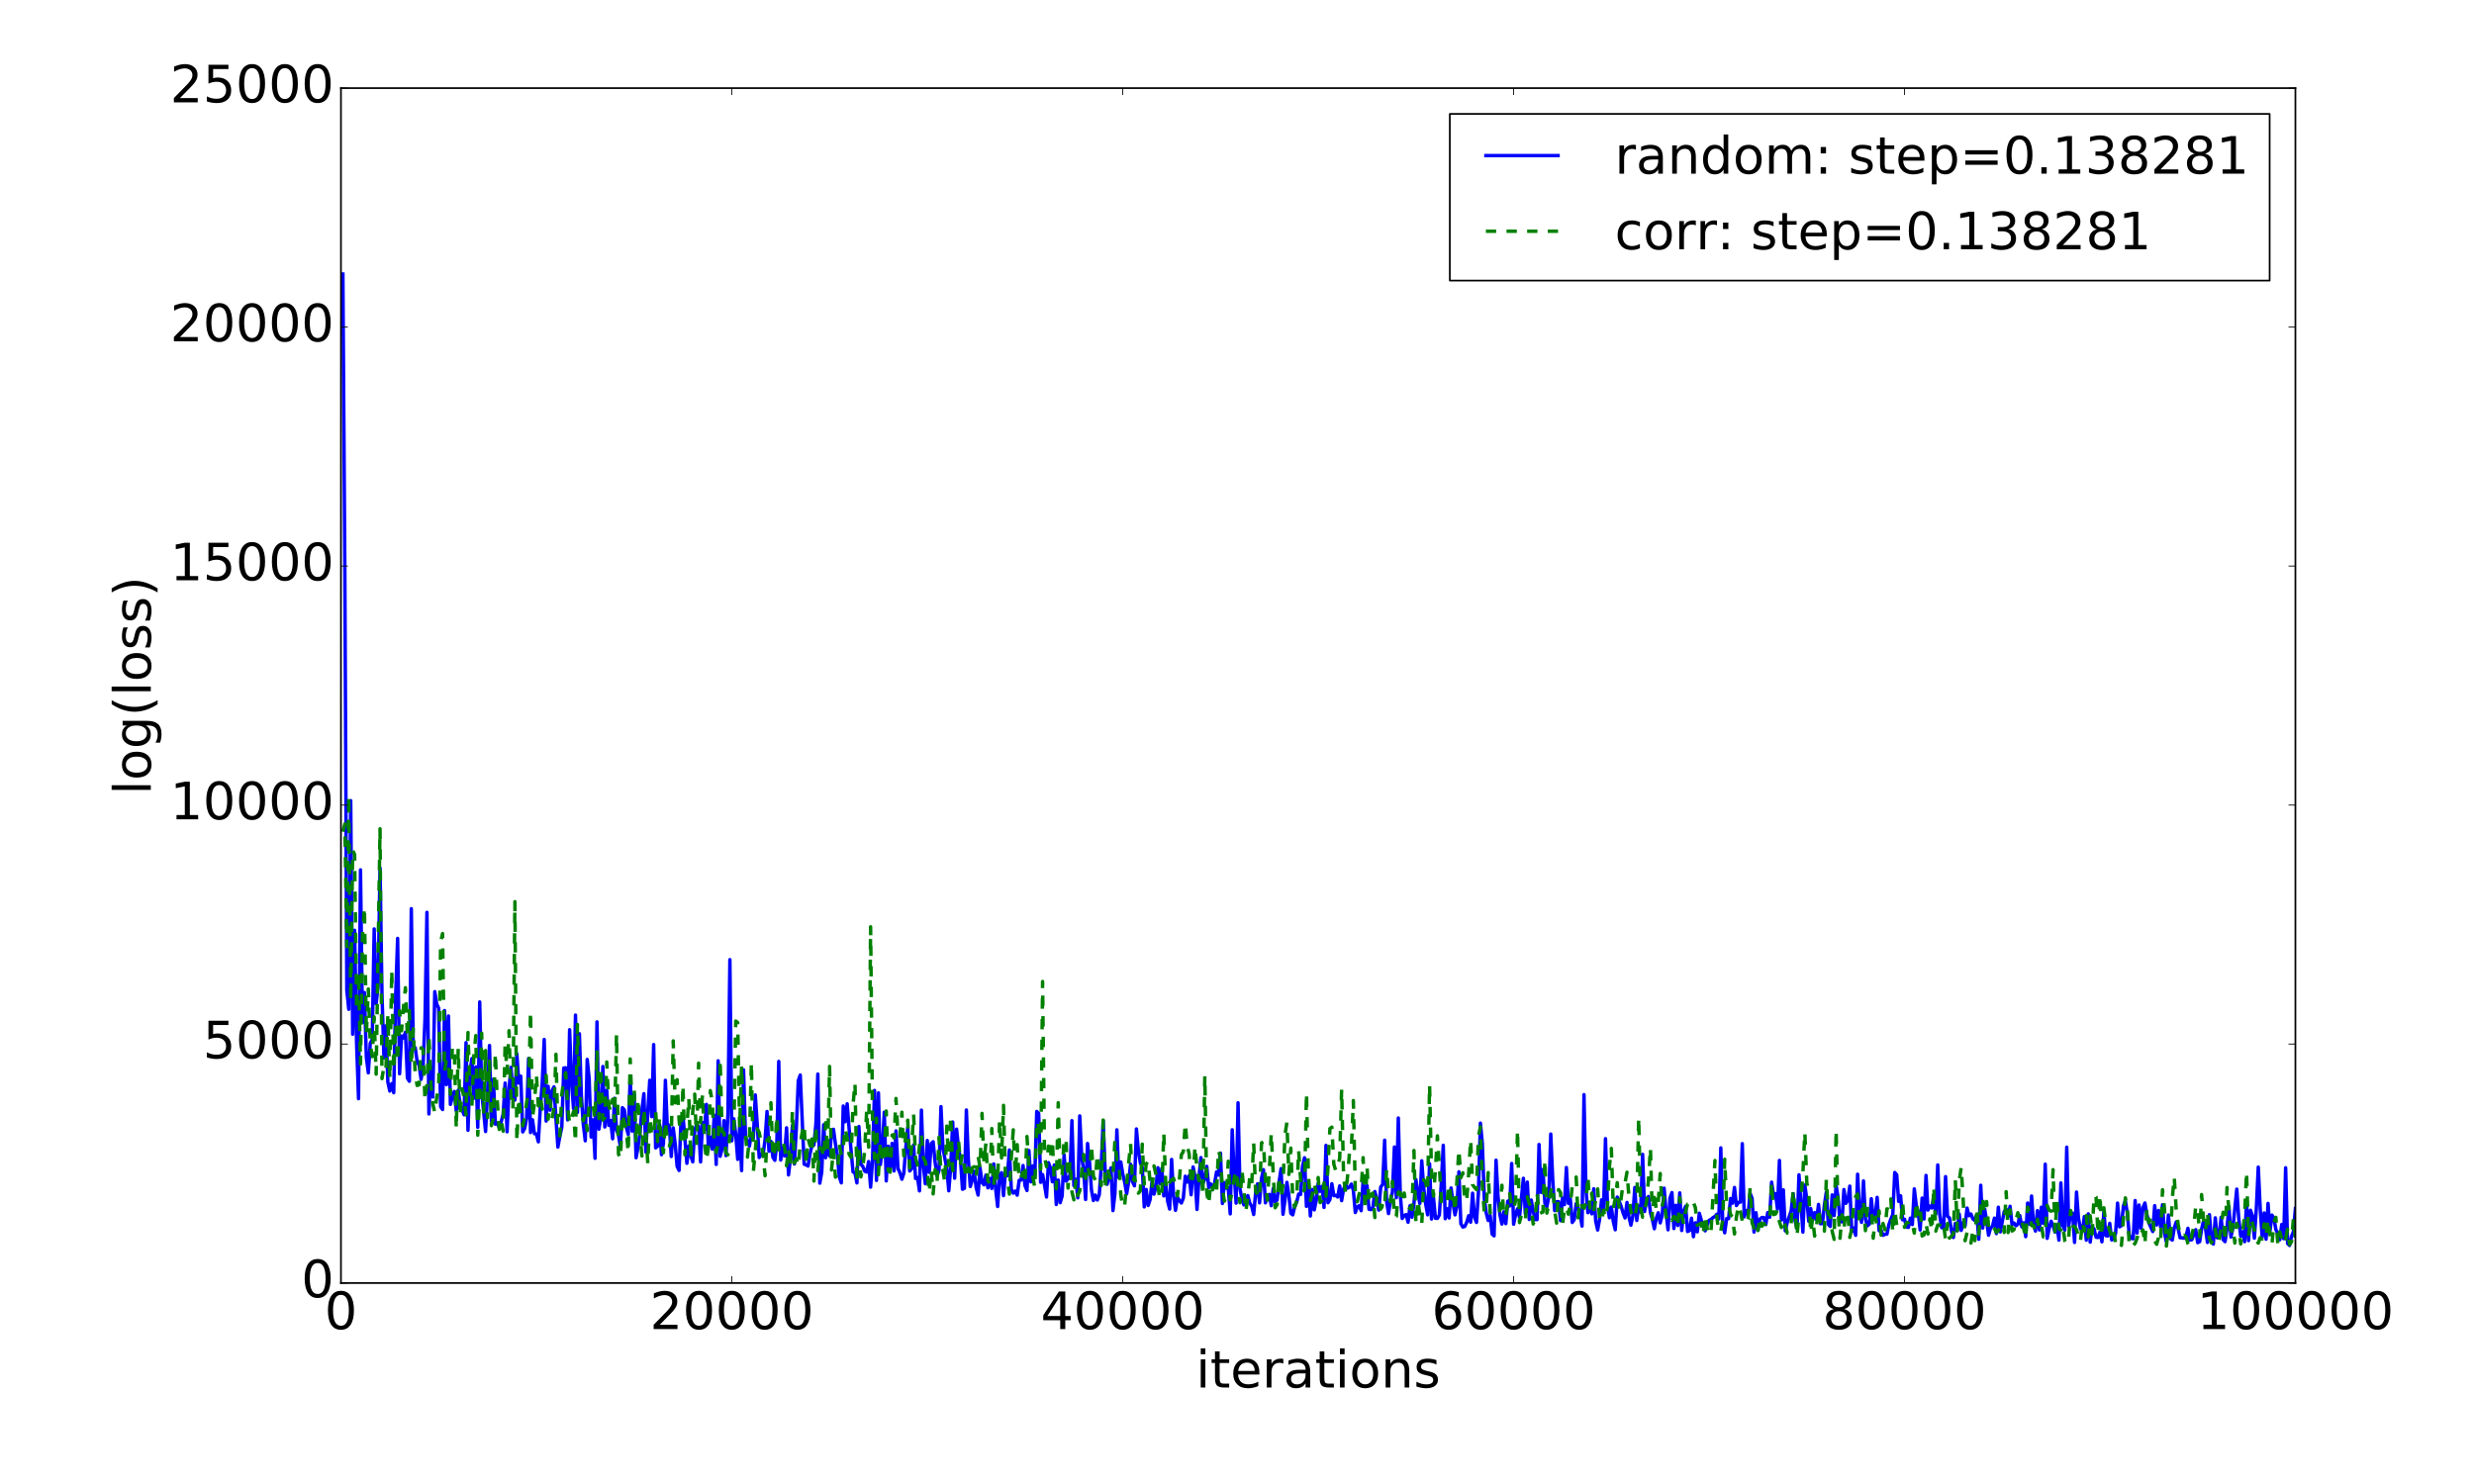 <?xml version="1.0" encoding="utf-8" standalone="no"?>
<!DOCTYPE svg PUBLIC "-//W3C//DTD SVG 1.1//EN"
  "http://www.w3.org/Graphics/SVG/1.1/DTD/svg11.dtd">
<!-- Created with matplotlib (http://matplotlib.org/) -->
<svg height="864pt" version="1.1" viewBox="0 0 1440 864" width="1440pt" xmlns="http://www.w3.org/2000/svg" xmlns:xlink="http://www.w3.org/1999/xlink">
 <defs>
  <style type="text/css">
*{stroke-linecap:butt;stroke-linejoin:round;stroke-miterlimit:100000;}
  </style>
 </defs>
 <g id="figure_1">
  <g id="patch_1">
   <path d="M 0 864 
L 1440 864 
L 1440 0 
L 0 0 
z
" style="fill:#ffffff;"/>
  </g>
  <g id="axes_1">
   <g id="patch_2">
    <path d="M 198.45 747 
L 1336.05 747 
L 1336.05 51.3 
L 198.45 51.3 
z
" style="fill:#ffffff;"/>
   </g>
   <g id="line2d_1">
    <path clip-path="url(#pad31242b8f)" d="M 199.588 159.557 
L 200.725 332.819 
L 201.863 576.469 
L 203 587.629 
L 204.138 466.145 
L 205.276 602.111 
L 206.413 541.642 
L 207.551 607.303 
L 208.688 639.662 
L 209.826 506.445 
L 210.964 595.162 
L 212.101 577.857 
L 213.239 615.587 
L 214.376 624.629 
L 215.514 607.396 
L 216.652 605.335 
L 217.789 540.835 
L 218.927 584.332 
L 220.064 574.299 
L 221.202 505.344 
L 222.34 579.002 
L 223.477 615.955 
L 224.615 597.256 
L 225.752 629.982 
L 226.89 635.228 
L 228.028 630.86 
L 229.165 636.195 
L 230.303 579.523 
L 231.44 546.345 
L 232.578 625.159 
L 233.716 603.145 
L 234.853 604.36 
L 235.991 601.005 
L 237.128 627.643 
L 238.266 629.522 
L 239.404 529.055 
L 240.541 609.39 
L 241.679 610.011 
L 242.816 618.208 
L 243.954 620.15 
L 245.092 628.416 
L 246.229 621.535 
L 247.367 593.217 
L 248.504 531.178 
L 249.642 648.547 
L 250.78 621.561 
L 251.917 638.695 
L 253.055 577.346 
L 254.192 584.561 
L 255.33 586.995 
L 256.468 644.35 
L 257.605 645.988 
L 258.743 588.353 
L 259.88 631.506 
L 261.018 591.508 
L 262.156 642.979 
L 263.293 638.682 
L 264.431 635.474 
L 265.568 646.701 
L 266.706 634.742 
L 267.844 643.216 
L 270.119 649.083 
L 271.256 607.03 
L 272.394 658.063 
L 273.532 624.421 
L 274.669 616.316 
L 275.807 639.411 
L 276.944 621.187 
L 278.082 656.346 
L 279.22 583.345 
L 280.357 635.864 
L 282.632 658.781 
L 283.77 636.14 
L 284.908 608.707 
L 286.045 652.835 
L 287.183 628.422 
L 288.32 654.488 
L 289.458 653.839 
L 290.596 656.582 
L 291.733 653.075 
L 292.871 648.642 
L 294.008 630.577 
L 295.146 658.923 
L 296.284 633.558 
L 297.421 621.428 
L 298.559 636.854 
L 299.696 640.457 
L 300.834 613.527 
L 301.972 630.595 
L 303.109 626.532 
L 304.247 659.02 
L 305.384 656.961 
L 306.522 651.143 
L 307.66 616.298 
L 308.797 659.377 
L 309.935 651.932 
L 311.072 660.011 
L 312.21 660.224 
L 313.348 664.781 
L 314.485 644.958 
L 315.623 630.145 
L 316.76 605.182 
L 317.898 652.694 
L 319.036 632.448 
L 320.173 646.357 
L 321.311 634.969 
L 322.448 632.79 
L 323.586 651.322 
L 324.724 667.848 
L 325.861 661.587 
L 326.999 656.338 
L 328.136 621.823 
L 329.274 621.667 
L 330.412 652.022 
L 331.549 599.505 
L 332.687 630.082 
L 333.824 645.403 
L 334.962 590.992 
L 336.1 647.657 
L 337.237 601.826 
L 338.375 637.948 
L 339.512 654.64 
L 340.65 664.189 
L 341.788 616.814 
L 342.925 628.056 
L 344.063 661.983 
L 345.2 651.957 
L 346.338 674.378 
L 347.476 594.936 
L 348.613 657.416 
L 349.751 650.141 
L 350.888 620.937 
L 352.026 656.136 
L 353.164 634.796 
L 354.301 655.218 
L 355.439 652.413 
L 356.576 663.012 
L 357.714 639.446 
L 358.852 657.905 
L 359.989 660.778 
L 361.127 667.779 
L 362.264 644.9 
L 363.402 646.156 
L 364.54 656.333 
L 365.677 660.491 
L 366.815 627.634 
L 367.952 658.568 
L 369.09 636.914 
L 370.228 674.049 
L 371.365 667.925 
L 372.503 659.322 
L 373.64 646.153 
L 374.778 636.752 
L 375.916 670.753 
L 377.053 647.189 
L 378.191 628.936 
L 379.328 650.133 
L 380.466 608.16 
L 381.604 668.307 
L 382.741 667.379 
L 383.879 654.675 
L 385.016 672.28 
L 386.154 665.637 
L 387.292 628.972 
L 388.429 656.936 
L 389.567 655.068 
L 390.704 673.338 
L 391.842 656.674 
L 392.98 665.938 
L 394.117 679.117 
L 395.255 681.446 
L 396.392 651.957 
L 397.53 649.54 
L 399.805 677.292 
L 400.943 667.196 
L 402.08 673.004 
L 403.218 676.435 
L 404.356 657.795 
L 405.493 655.043 
L 406.631 655.621 
L 407.768 676.487 
L 408.906 653.56 
L 410.044 657.676 
L 411.181 642.982 
L 412.319 667.6 
L 413.456 661.976 
L 414.594 669.062 
L 415.732 649.326 
L 416.869 677.934 
L 418.007 617.606 
L 419.144 673.211 
L 420.282 668.954 
L 421.42 652.418 
L 422.557 672.828 
L 423.695 648.54 
L 424.832 558.728 
L 425.97 664.164 
L 427.108 651.371 
L 428.245 660.402 
L 429.383 674.993 
L 430.52 656.608 
L 431.658 681.536 
L 432.796 622.879 
L 433.933 662.227 
L 435.071 664.252 
L 436.208 667.288 
L 437.346 659.947 
L 438.484 662.703 
L 439.621 637.513 
L 440.759 654.767 
L 441.896 673.899 
L 443.034 672.04 
L 444.172 672.159 
L 445.309 663.45 
L 446.447 647.125 
L 447.584 670.263 
L 448.722 664.501 
L 449.86 673.733 
L 450.997 675.536 
L 452.135 666.185 
L 453.272 617.97 
L 454.41 675.387 
L 455.548 668.324 
L 456.685 673.012 
L 457.823 656.615 
L 458.96 684.054 
L 460.098 674.205 
L 461.236 655.372 
L 462.373 677.699 
L 463.511 656.754 
L 464.648 629.134 
L 465.786 625.919 
L 468.061 677.809 
L 469.199 678.187 
L 470.336 678.88 
L 471.474 671.771 
L 472.612 666.84 
L 473.749 666.607 
L 474.887 654.479 
L 476.024 625.338 
L 477.162 688.846 
L 478.3 682.447 
L 479.437 654.84 
L 480.575 674.031 
L 481.712 666.651 
L 482.85 672.972 
L 483.988 659.651 
L 485.125 657.476 
L 486.263 665.984 
L 487.4 672.638 
L 488.538 685.226 
L 489.676 688.666 
L 490.813 643.922 
L 491.951 653.078 
L 493.088 642.647 
L 494.226 657.02 
L 496.501 682.293 
L 497.639 682.915 
L 498.776 688.703 
L 499.914 655.863 
L 501.052 677.754 
L 502.189 679.099 
L 503.327 681.874 
L 504.464 682.36 
L 505.602 676.272 
L 506.74 691.159 
L 507.877 675.279 
L 509.015 634.858 
L 510.152 687.261 
L 511.29 636.296 
L 512.428 678.041 
L 513.565 668.489 
L 514.703 647.562 
L 515.84 687.526 
L 516.978 667.349 
L 518.116 680.143 
L 519.253 665.687 
L 520.391 681.721 
L 521.528 658.411 
L 522.666 680.328 
L 523.804 682.856 
L 524.941 686.55 
L 526.079 683.034 
L 527.216 668.263 
L 528.354 656.502 
L 529.492 681.757 
L 530.629 680.45 
L 531.767 666.67 
L 532.904 686.116 
L 534.042 685.565 
L 535.18 693.348 
L 536.317 646.338 
L 537.455 678.62 
L 538.592 689.21 
L 539.73 664.02 
L 540.868 682.561 
L 542.005 665.796 
L 543.143 664.747 
L 544.28 676.565 
L 545.418 684.658 
L 546.556 681.435 
L 547.693 644.299 
L 548.831 668.258 
L 551.106 680.678 
L 552.244 693.282 
L 553.381 679.33 
L 554.519 653.249 
L 555.656 685.972 
L 556.794 657.398 
L 557.932 668.597 
L 559.069 675.072 
L 560.207 692.395 
L 561.344 691.853 
L 562.482 646.242 
L 563.62 674.971 
L 564.757 690.801 
L 565.895 687.131 
L 567.032 681.93 
L 568.17 691.354 
L 569.308 695.764 
L 570.445 679.931 
L 571.583 688.485 
L 572.72 689.823 
L 573.858 684.145 
L 574.996 691.579 
L 576.133 686.17 
L 577.271 691.947 
L 578.408 677.656 
L 579.546 692.476 
L 580.684 702.434 
L 581.821 684.346 
L 582.959 682.736 
L 584.096 696.124 
L 585.234 682.218 
L 586.372 684.484 
L 587.509 669.548 
L 588.647 692.518 
L 589.784 694.651 
L 590.922 693.418 
L 592.06 695.828 
L 593.197 687.208 
L 594.335 687.026 
L 595.472 678.586 
L 596.61 690.292 
L 597.748 693.131 
L 598.885 669.837 
L 600.023 688.082 
L 601.16 678.79 
L 602.298 685.254 
L 603.436 647.097 
L 604.573 648.221 
L 605.711 688.361 
L 606.848 683.855 
L 607.986 690.004 
L 609.124 696.91 
L 610.261 676.926 
L 611.399 679.92 
L 612.536 688.029 
L 613.674 678.263 
L 614.812 701.262 
L 615.949 687.029 
L 617.087 700.209 
L 618.224 696.279 
L 619.362 672.313 
L 620.5 687.659 
L 621.637 686.425 
L 622.775 684.072 
L 623.912 652.461 
L 625.05 690.271 
L 626.188 686.589 
L 627.325 697.384 
L 628.463 649.691 
L 629.6 673.67 
L 630.738 681.037 
L 631.876 698.359 
L 633.013 665.761 
L 634.151 676.599 
L 635.288 692.773 
L 636.426 698.964 
L 637.564 695.768 
L 638.701 698.668 
L 639.839 695.577 
L 640.976 678.757 
L 642.114 652.552 
L 643.252 682.147 
L 644.389 689.502 
L 645.527 685.506 
L 646.664 679.943 
L 647.802 704.81 
L 648.94 695.023 
L 650.077 657.799 
L 651.215 685.646 
L 652.352 676.524 
L 653.49 683.439 
L 654.628 688.312 
L 655.765 695.081 
L 656.903 688.453 
L 658.04 677.823 
L 659.178 687.988 
L 660.316 690.406 
L 661.453 657.285 
L 662.591 669.804 
L 663.728 677.034 
L 664.866 679.617 
L 666.004 702.665 
L 667.141 692.524 
L 668.279 701.837 
L 669.416 698.421 
L 670.554 687.777 
L 671.692 695.23 
L 672.829 690.947 
L 673.967 679.865 
L 675.104 689.103 
L 676.242 680.308 
L 677.38 696.269 
L 678.517 688.935 
L 679.655 699.431 
L 680.792 703.909 
L 681.93 675.039 
L 683.068 696.041 
L 684.205 704.676 
L 685.343 696.964 
L 686.48 699 
L 687.618 700.406 
L 688.756 697.593 
L 689.893 684.805 
L 691.031 688.217 
L 692.168 684.399 
L 693.306 695.58 
L 694.444 679.424 
L 695.581 684.891 
L 696.719 704.136 
L 697.856 685.531 
L 698.994 673.984 
L 700.132 688.935 
L 701.269 686.551 
L 702.407 679.093 
L 703.544 691.482 
L 704.682 689.305 
L 705.82 691.552 
L 706.957 689.026 
L 708.095 682.258 
L 709.232 684.155 
L 710.37 671.329 
L 711.508 700.684 
L 712.645 688.49 
L 713.783 691.771 
L 714.92 691.497 
L 716.058 706.734 
L 717.196 657.756 
L 718.333 682.921 
L 719.471 700.469 
L 720.608 642.056 
L 721.746 692.348 
L 722.884 698.03 
L 724.021 701.528 
L 725.159 697.715 
L 726.296 696.069 
L 727.434 700.437 
L 728.572 702.282 
L 729.709 707.092 
L 730.847 694.463 
L 731.984 689.231 
L 733.122 700.302 
L 734.26 686.068 
L 735.397 680.97 
L 736.535 700.298 
L 737.672 696.698 
L 738.81 695.403 
L 739.948 701.95 
L 741.085 692.008 
L 742.223 699.752 
L 743.36 698.612 
L 744.498 688.244 
L 745.636 680.404 
L 746.773 706.956 
L 747.911 698.755 
L 749.048 688.38 
L 750.186 695.923 
L 751.324 706.391 
L 752.461 707.296 
L 753.599 702.524 
L 754.736 699.903 
L 755.874 695.183 
L 757.012 695.427 
L 758.149 679.217 
L 759.287 674.058 
L 760.424 702.362 
L 761.562 690.046 
L 762.7 707.975 
L 763.837 692.55 
L 764.975 704.382 
L 766.112 698.935 
L 767.25 689.073 
L 768.388 693.603 
L 769.525 690.73 
L 770.663 702.981 
L 771.8 666.853 
L 772.938 700.243 
L 774.076 698.421 
L 775.213 689.177 
L 776.351 696.141 
L 777.488 695.954 
L 778.626 696.908 
L 779.764 690.45 
L 780.901 699.02 
L 782.039 692.257 
L 783.176 689.5 
L 784.314 691.801 
L 785.452 691.176 
L 786.589 689.386 
L 787.727 693.066 
L 788.864 705.923 
L 790.002 702.745 
L 791.14 701.955 
L 792.277 704.869 
L 793.415 687.429 
L 794.552 696.948 
L 795.69 690.326 
L 796.828 704.024 
L 797.965 704.269 
L 799.103 702.829 
L 800.24 693.725 
L 801.378 698.383 
L 802.516 704.52 
L 803.653 691.013 
L 804.791 689.724 
L 805.928 663.845 
L 807.066 699.398 
L 808.204 706.559 
L 809.341 699.02 
L 810.479 694.078 
L 811.616 667.797 
L 812.754 697.308 
L 813.892 650.905 
L 815.029 695.259 
L 816.167 709.4 
L 817.304 707.707 
L 818.442 707.141 
L 819.58 711.611 
L 820.717 702.003 
L 821.855 708.669 
L 822.992 700.808 
L 824.13 686.774 
L 825.268 694.61 
L 826.405 700.678 
L 827.543 675.84 
L 828.68 691.79 
L 829.818 700.967 
L 830.956 707.277 
L 832.093 677.558 
L 833.231 709.725 
L 834.368 697.246 
L 835.506 709.297 
L 836.644 709.351 
L 837.781 707.375 
L 838.919 688.754 
L 840.056 666.81 
L 841.194 709.533 
L 842.332 703.746 
L 843.469 709.096 
L 844.607 691.648 
L 845.744 700.845 
L 846.882 707.306 
L 848.02 702.34 
L 849.157 682.224 
L 850.295 712.437 
L 851.432 714.384 
L 852.57 714.074 
L 853.708 711.651 
L 854.845 707.808 
L 855.983 711.571 
L 857.12 694.693 
L 858.258 708.85 
L 859.396 711.714 
L 860.533 694.167 
L 861.671 653.883 
L 862.808 665.844 
L 863.946 697.911 
L 865.084 706.233 
L 866.221 710.565 
L 867.359 707.597 
L 868.496 718.501 
L 869.634 719.527 
L 870.772 675.48 
L 871.909 696.46 
L 873.047 707.387 
L 874.184 712.652 
L 875.322 705.489 
L 876.46 712.438 
L 877.597 699.294 
L 878.735 702.112 
L 879.872 677.404 
L 881.01 712.751 
L 882.148 707.128 
L 883.285 703.742 
L 884.423 708.731 
L 886.698 686.013 
L 887.836 706.667 
L 888.973 688.228 
L 890.111 709.987 
L 891.248 698.638 
L 892.386 705.149 
L 893.524 710.065 
L 894.661 710.031 
L 895.799 666.333 
L 896.936 694.195 
L 898.074 680.933 
L 899.212 700.504 
L 900.349 702.674 
L 901.487 696.706 
L 902.624 660.255 
L 903.762 686.562 
L 904.9 704.84 
L 906.037 699.694 
L 907.175 699.561 
L 908.312 710.666 
L 909.45 697.542 
L 910.588 701.331 
L 911.725 679.742 
L 912.863 700.563 
L 914 698.036 
L 915.138 711.728 
L 916.276 710.11 
L 917.413 700.85 
L 918.551 703.109 
L 919.688 706.59 
L 920.826 713.836 
L 921.964 637.309 
L 923.101 692.737 
L 924.239 706.037 
L 925.376 701.872 
L 926.514 706.711 
L 927.652 692.13 
L 928.789 710.981 
L 929.927 716.115 
L 931.064 709.719 
L 932.202 698.557 
L 933.34 704.553 
L 934.477 662.94 
L 935.615 701.734 
L 936.752 708.985 
L 937.89 702.756 
L 939.028 711.245 
L 940.165 715.981 
L 941.303 696.948 
L 942.44 699.358 
L 943.578 702.309 
L 944.716 706.152 
L 945.853 709.113 
L 946.991 700.077 
L 948.128 708.468 
L 949.266 713.305 
L 950.404 707.956 
L 951.541 691.402 
L 952.679 710.564 
L 953.816 702.093 
L 954.954 705.71 
L 956.092 672.068 
L 957.229 705.366 
L 958.367 698.178 
L 959.504 696.605 
L 960.642 705.937 
L 961.78 709.975 
L 962.917 715.382 
L 964.055 709.26 
L 965.192 706.067 
L 966.33 711.972 
L 967.468 707.758 
L 968.605 691.781 
L 969.743 705.661 
L 970.88 715.997 
L 972.018 697.521 
L 973.156 694.342 
L 974.293 715.247 
L 975.431 701.706 
L 976.568 713.488 
L 977.706 694.513 
L 978.844 716.424 
L 979.981 705.08 
L 981.119 702.321 
L 982.256 716.989 
L 983.394 716.457 
L 984.532 709.245 
L 985.669 720.019 
L 986.807 711.911 
L 987.944 717.171 
L 989.082 706.353 
L 991.357 714.223 
L 992.495 716.601 
L 993.632 713.168 
L 994.77 710.521 
L 995.908 709.922 
L 997.045 708.9 
L 998.183 708.216 
L 999.32 706.928 
L 1000.458 709.682 
L 1001.596 668.302 
L 1002.733 713.107 
L 1003.871 717.752 
L 1005.008 709.462 
L 1006.146 709.511 
L 1007.284 697.798 
L 1008.421 700.507 
L 1009.559 691.362 
L 1010.696 701.892 
L 1011.834 700.05 
L 1012.972 699.88 
L 1014.109 665.848 
L 1015.247 708.47 
L 1016.384 704.775 
L 1017.522 706.956 
L 1018.66 694.782 
L 1019.797 697.683 
L 1020.935 717.31 
L 1022.072 706.018 
L 1023.21 716.211 
L 1024.348 709.823 
L 1025.485 708.859 
L 1026.623 708.85 
L 1027.76 712.972 
L 1028.898 705.991 
L 1030.036 708.689 
L 1031.173 688.285 
L 1032.311 695.846 
L 1033.448 694.952 
L 1034.586 703.94 
L 1035.724 675.619 
L 1036.861 710.309 
L 1037.999 692.759 
L 1039.136 716.622 
L 1040.274 711.713 
L 1042.549 704.931 
L 1043.687 694.961 
L 1044.824 710.642 
L 1045.962 715.355 
L 1047.1 683.98 
L 1049.375 717.357 
L 1050.512 689.885 
L 1051.65 698.216 
L 1052.788 711.009 
L 1053.925 703.631 
L 1055.063 710.28 
L 1056.2 705.976 
L 1057.338 710.224 
L 1058.476 701.206 
L 1059.613 712.462 
L 1060.751 712.352 
L 1061.888 701.657 
L 1063.026 694.021 
L 1064.164 712.897 
L 1065.301 714.01 
L 1066.439 695.694 
L 1067.576 707.708 
L 1068.714 690.18 
L 1069.852 697.166 
L 1070.989 710.995 
L 1072.127 711.416 
L 1073.264 692.573 
L 1074.402 700.583 
L 1075.54 698.867 
L 1076.677 690.564 
L 1077.815 717.057 
L 1078.952 714.963 
L 1080.09 719.214 
L 1081.228 683.633 
L 1082.365 705.7 
L 1083.503 711.669 
L 1084.64 687.548 
L 1085.778 709.727 
L 1086.916 713.686 
L 1088.053 712.687 
L 1089.191 697.903 
L 1090.328 709.06 
L 1091.466 708.429 
L 1092.604 697.124 
L 1093.741 716.543 
L 1094.879 716.123 
L 1096.016 719.212 
L 1097.154 718.621 
L 1098.292 718.519 
L 1099.429 712.985 
L 1100.567 709.786 
L 1101.704 707.058 
L 1102.842 682.633 
L 1103.98 683.941 
L 1105.117 699.457 
L 1106.255 696.205 
L 1107.392 710.175 
L 1108.53 709.825 
L 1109.668 714.415 
L 1110.805 714.599 
L 1111.943 709.202 
L 1113.08 712.949 
L 1114.218 692.178 
L 1115.356 701.578 
L 1116.493 706.012 
L 1117.631 716.096 
L 1118.768 697.551 
L 1119.906 709.694 
L 1121.044 684.338 
L 1122.181 704.527 
L 1123.319 702.167 
L 1124.456 703.306 
L 1125.594 696.094 
L 1126.732 706.854 
L 1127.869 678.236 
L 1129.007 706.941 
L 1130.144 714.724 
L 1131.282 715.096 
L 1132.42 685.034 
L 1133.557 708.062 
L 1134.695 709.1 
L 1135.832 716.391 
L 1136.97 720.478 
L 1138.108 712.252 
L 1139.245 716.467 
L 1140.383 706.872 
L 1141.52 716.348 
L 1142.658 711.924 
L 1143.796 713.705 
L 1144.933 703.341 
L 1146.071 707.798 
L 1147.208 706.822 
L 1148.346 709.682 
L 1149.484 710.63 
L 1150.621 707.165 
L 1151.759 721.515 
L 1152.896 690.083 
L 1154.034 714.983 
L 1155.172 703.847 
L 1156.309 710.693 
L 1157.447 719.178 
L 1158.584 715.088 
L 1159.722 713.894 
L 1160.86 709.193 
L 1161.997 718.203 
L 1163.135 702.838 
L 1164.272 717.225 
L 1166.548 705.413 
L 1167.685 704.025 
L 1168.823 708.201 
L 1169.96 702.304 
L 1171.098 712.948 
L 1172.236 712.014 
L 1173.373 713.65 
L 1174.511 712.821 
L 1175.648 707.751 
L 1176.786 714.319 
L 1177.924 711.903 
L 1179.061 719.991 
L 1180.199 700.426 
L 1181.336 712.721 
L 1182.474 696.328 
L 1183.612 712.64 
L 1184.749 716.737 
L 1185.887 704.857 
L 1187.024 716.088 
L 1188.162 702.876 
L 1189.3 712.285 
L 1190.437 677.802 
L 1191.575 720.974 
L 1192.712 715.32 
L 1193.85 710.99 
L 1194.988 713.554 
L 1196.125 717.347 
L 1197.263 713.138 
L 1198.4 722.001 
L 1199.538 688.722 
L 1200.676 713.481 
L 1201.813 716.244 
L 1202.951 667.919 
L 1204.088 713.877 
L 1205.226 706.126 
L 1206.364 706.294 
L 1207.501 723.353 
L 1208.639 694.024 
L 1209.776 709.154 
L 1210.914 715.331 
L 1212.052 716.943 
L 1213.189 708.29 
L 1214.327 722.034 
L 1215.464 706.71 
L 1216.602 723.187 
L 1217.74 714.231 
L 1218.877 715.553 
L 1220.015 720.359 
L 1221.152 720.477 
L 1222.29 717.264 
L 1223.428 723.006 
L 1224.565 705.639 
L 1225.703 719.438 
L 1226.84 719.582 
L 1227.978 712.253 
L 1229.116 721.925 
L 1230.253 721.276 
L 1231.391 717.945 
L 1232.528 700.46 
L 1233.666 714.264 
L 1234.804 713.576 
L 1235.941 702.08 
L 1237.079 699.092 
L 1238.216 706.339 
L 1239.354 718.957 
L 1240.492 720.972 
L 1241.629 721.22 
L 1242.767 698.978 
L 1243.904 717.893 
L 1245.042 701.563 
L 1246.18 715.136 
L 1247.317 703.156 
L 1248.455 700.384 
L 1249.592 707.095 
L 1250.73 711.834 
L 1253.005 716.997 
L 1254.143 701.94 
L 1255.28 713.206 
L 1256.418 704.759 
L 1257.556 714.257 
L 1258.693 701.398 
L 1259.831 717.808 
L 1260.968 723.065 
L 1262.106 707.389 
L 1263.244 721.091 
L 1264.381 721.993 
L 1265.519 715.02 
L 1266.656 711.482 
L 1267.794 715.391 
L 1268.932 720.63 
L 1270.069 720.669 
L 1271.207 720.905 
L 1272.344 719.98 
L 1273.482 715.122 
L 1274.62 721.948 
L 1275.757 721.77 
L 1278.032 715.926 
L 1279.17 723.492 
L 1280.308 722.923 
L 1281.445 715.547 
L 1282.583 710.819 
L 1283.72 715.212 
L 1284.858 723.358 
L 1285.996 707.191 
L 1287.133 721.706 
L 1288.271 724.305 
L 1289.408 709.033 
L 1290.546 720.671 
L 1291.684 719.662 
L 1292.821 708.774 
L 1293.959 721.702 
L 1295.096 722.905 
L 1296.234 715.257 
L 1297.372 702.401 
L 1298.509 720.191 
L 1299.647 715.102 
L 1301.922 692.328 
L 1303.06 709.293 
L 1304.197 719.672 
L 1305.335 717.071 
L 1306.472 722.91 
L 1307.61 700.032 
L 1308.748 722.32 
L 1309.885 704.611 
L 1311.023 707.741 
L 1312.16 720.863 
L 1313.298 703.837 
L 1314.436 679.496 
L 1315.573 703.92 
L 1316.711 720.374 
L 1317.848 706.193 
L 1318.986 721.468 
L 1320.124 700.638 
L 1321.261 716.591 
L 1322.399 707.448 
L 1323.536 709.265 
L 1324.674 715.88 
L 1325.812 718.188 
L 1326.949 721.814 
L 1328.087 712.897 
L 1329.224 721.167 
L 1330.362 679.883 
L 1331.5 723.937 
L 1332.637 725.129 
L 1333.775 719.877 
L 1334.912 717.068 
L 1336.05 703.598 
L 1336.05 703.598 
" style="fill:none;stroke:#0000ff;stroke-linecap:square;stroke-width:2.0;"/>
   </g>
   <g id="line2d_2">
    <path clip-path="url(#pad31242b8f)" d="M 199.588 484.208 
L 200.725 479.68 
L 201.863 551.113 
L 203 463.154 
L 204.138 582.82 
L 205.276 494.956 
L 206.413 497.564 
L 207.551 588.29 
L 208.688 565.92 
L 209.826 619.436 
L 210.964 545.012 
L 212.101 528.142 
L 213.239 602.303 
L 214.376 575.8 
L 215.514 607.644 
L 216.652 615.175 
L 217.789 592.046 
L 218.927 625.392 
L 221.202 482.541 
L 222.34 627.986 
L 223.477 620.837 
L 224.615 622.715 
L 225.752 591.327 
L 226.89 628.125 
L 228.028 564.8 
L 229.165 622.933 
L 230.303 596.411 
L 231.44 618.152 
L 232.578 588.508 
L 233.716 600.127 
L 234.853 586.138 
L 235.991 575.056 
L 237.128 604.065 
L 238.266 588.347 
L 239.404 620.134 
L 240.541 598.954 
L 241.679 625.859 
L 242.816 631.975 
L 243.954 631.547 
L 245.092 610.015 
L 246.229 610.946 
L 247.367 640.697 
L 248.504 631.539 
L 249.642 603.141 
L 250.78 631.213 
L 251.917 642.68 
L 253.055 647.686 
L 254.192 638.883 
L 255.33 634.339 
L 256.468 548.496 
L 257.605 543.506 
L 258.743 623.697 
L 259.88 616.681 
L 261.018 618.131 
L 262.156 637.089 
L 263.293 609.591 
L 264.431 610.059 
L 265.568 657.233 
L 266.706 610.498 
L 267.844 649.932 
L 268.981 633.926 
L 270.119 638.858 
L 271.256 649.043 
L 272.394 601.139 
L 273.532 635.303 
L 274.669 643.93 
L 275.807 614.549 
L 276.944 602.927 
L 278.082 660.92 
L 279.22 638.213 
L 280.357 601.558 
L 281.495 647.439 
L 282.632 611.645 
L 283.77 650.692 
L 284.908 617.749 
L 286.045 655.373 
L 287.183 651.135 
L 288.32 612.933 
L 289.458 641.281 
L 290.596 657.564 
L 291.733 652.354 
L 292.871 658.599 
L 294.008 607.494 
L 295.146 624.778 
L 296.284 600.085 
L 297.421 638.652 
L 298.559 645.746 
L 299.696 524.947 
L 300.834 664.565 
L 301.972 639.321 
L 303.109 648.135 
L 304.247 655.457 
L 305.384 650.881 
L 306.522 641.921 
L 307.66 635.837 
L 308.797 588.871 
L 309.935 650.581 
L 311.072 642.429 
L 312.21 625.87 
L 313.348 643.823 
L 314.485 638.703 
L 315.623 645.706 
L 316.76 634.593 
L 317.898 626.125 
L 319.036 651.569 
L 320.173 640.665 
L 321.311 651.051 
L 322.448 645.408 
L 323.586 613.814 
L 324.724 658.611 
L 325.861 661.32 
L 326.999 637.297 
L 328.136 628.264 
L 329.274 624.596 
L 330.412 644.426 
L 331.549 654.197 
L 332.687 651.069 
L 333.824 647.111 
L 334.962 664.992 
L 336.1 596.478 
L 337.237 630.132 
L 338.375 647.823 
L 339.512 652.593 
L 340.65 648.551 
L 341.788 658.275 
L 342.925 643.186 
L 344.063 645.334 
L 345.2 643.642 
L 346.338 651.694 
L 347.476 611.466 
L 348.613 651.26 
L 349.751 621.61 
L 350.888 652.043 
L 352.026 650.824 
L 353.164 618.305 
L 354.301 643.275 
L 355.439 647.58 
L 356.576 639.991 
L 357.714 652.754 
L 358.852 601.995 
L 359.989 671.881 
L 361.127 674.541 
L 362.264 648.453 
L 363.402 653.807 
L 364.54 658.019 
L 365.677 670.962 
L 366.815 616.548 
L 367.952 646.577 
L 369.09 633.312 
L 370.228 665.545 
L 371.365 639.667 
L 372.503 660.073 
L 373.64 673.041 
L 374.778 645.152 
L 375.916 658.917 
L 377.053 677.481 
L 378.191 650.578 
L 379.328 660.643 
L 380.466 661.215 
L 381.604 646.728 
L 382.741 664.629 
L 383.879 650.715 
L 385.016 665.652 
L 386.154 671.128 
L 387.292 652.962 
L 388.429 663.756 
L 389.567 667.176 
L 390.704 664.331 
L 391.842 606.008 
L 392.98 642.079 
L 394.117 628.607 
L 395.255 652.011 
L 396.392 663.31 
L 397.53 631.631 
L 398.668 672.339 
L 400.943 639.417 
L 402.08 674.556 
L 403.218 647.109 
L 404.356 637.028 
L 405.493 665.687 
L 406.631 618.991 
L 407.768 653.552 
L 408.906 637.051 
L 410.044 664.463 
L 411.181 675.547 
L 412.319 668.377 
L 413.456 634.956 
L 414.594 641.526 
L 415.732 665.084 
L 416.869 670.972 
L 418.007 665.751 
L 419.144 616.842 
L 420.282 658.78 
L 421.42 659.475 
L 422.557 671.301 
L 423.695 672.315 
L 424.832 661.192 
L 425.97 662.813 
L 427.108 662.454 
L 428.245 594.455 
L 429.383 595.373 
L 430.52 656.616 
L 431.658 620.139 
L 432.796 651.573 
L 433.933 660.329 
L 435.071 673.678 
L 436.208 662.973 
L 437.346 618.517 
L 438.484 682.222 
L 440.759 657.235 
L 441.896 659.317 
L 443.034 664.923 
L 444.172 672.523 
L 445.309 684.545 
L 446.447 663.521 
L 447.584 664.494 
L 448.722 642.037 
L 449.86 673.929 
L 450.997 669.728 
L 452.135 649.854 
L 453.272 669.432 
L 454.41 666.135 
L 455.548 664.615 
L 456.685 668.095 
L 457.823 678.741 
L 458.96 668.692 
L 460.098 679.512 
L 461.236 646.654 
L 462.373 677.154 
L 463.511 674.635 
L 464.648 678.773 
L 465.786 665.883 
L 466.924 659.298 
L 468.061 654.649 
L 469.199 678.184 
L 470.336 662.888 
L 471.474 667.09 
L 472.612 660.742 
L 473.749 687.607 
L 474.887 655.33 
L 476.024 681.619 
L 477.162 668.15 
L 478.3 668.664 
L 479.437 673.901 
L 480.575 653.65 
L 481.712 671.122 
L 482.85 620.889 
L 483.988 681.176 
L 485.125 669.325 
L 486.263 685.358 
L 487.4 683.789 
L 488.538 666.353 
L 489.676 672.44 
L 490.813 667.866 
L 491.951 656.735 
L 493.088 662.686 
L 494.226 671.998 
L 495.364 673.83 
L 496.501 643.564 
L 497.639 630.516 
L 498.776 685.305 
L 499.914 668.256 
L 501.052 685.228 
L 502.189 679.676 
L 503.327 669.54 
L 504.464 646.203 
L 505.602 667.887 
L 506.74 539.6 
L 507.877 652.125 
L 509.015 674.469 
L 510.152 650.993 
L 511.29 683.95 
L 512.428 664.51 
L 513.565 677.166 
L 514.703 672.99 
L 515.84 646.831 
L 516.978 681.496 
L 518.116 682.49 
L 519.253 660.84 
L 520.391 662.56 
L 521.528 639.541 
L 522.666 660.884 
L 523.804 661.483 
L 524.941 647.536 
L 526.079 672.947 
L 527.216 660.53 
L 528.354 652.164 
L 529.492 679.881 
L 530.629 667.536 
L 531.767 648.887 
L 532.904 674.247 
L 534.042 678.336 
L 535.18 667.163 
L 536.317 660.579 
L 537.455 674.043 
L 538.592 676.261 
L 539.73 682.712 
L 540.868 694.289 
L 542.005 681.104 
L 543.143 695.093 
L 544.28 680.901 
L 545.418 688.553 
L 546.556 662.07 
L 547.693 683.162 
L 548.831 681.422 
L 549.968 688.543 
L 551.106 655.588 
L 552.244 678.589 
L 553.381 649.548 
L 554.519 681.493 
L 555.656 680.834 
L 556.794 678.786 
L 557.932 664.085 
L 559.069 677.336 
L 560.207 671.753 
L 561.344 679.636 
L 562.482 686.139 
L 563.62 680.078 
L 564.757 686.16 
L 565.895 679.85 
L 567.032 679.279 
L 568.17 685.341 
L 569.308 673.032 
L 570.445 679.904 
L 571.583 648.228 
L 572.72 676.903 
L 573.858 665.478 
L 574.996 687.378 
L 576.133 689.027 
L 577.271 657.037 
L 578.408 690.294 
L 579.546 679.368 
L 580.684 688.131 
L 581.821 652.029 
L 582.959 674.164 
L 584.096 643.531 
L 585.234 684.78 
L 586.372 686.247 
L 587.509 695.213 
L 588.647 673.685 
L 589.784 657.789 
L 590.922 683.828 
L 592.06 666.424 
L 593.197 687.064 
L 594.335 685.46 
L 595.472 682.484 
L 596.61 688.807 
L 597.748 661.681 
L 598.885 679.535 
L 600.023 681.915 
L 601.16 684.948 
L 602.298 691.442 
L 603.436 652.56 
L 604.573 656.806 
L 605.711 680.793 
L 606.848 571.441 
L 607.986 673.689 
L 609.124 679.213 
L 610.261 667.273 
L 611.399 674.039 
L 612.536 663.862 
L 613.674 688.566 
L 614.812 692.094 
L 615.949 642.019 
L 617.087 685.166 
L 618.224 683.946 
L 619.362 662.763 
L 620.5 663.674 
L 621.637 691.712 
L 622.775 675.893 
L 623.912 693.809 
L 625.05 698.55 
L 626.188 687.454 
L 627.325 695.999 
L 628.463 693.378 
L 630.738 672.17 
L 631.876 686.111 
L 633.013 678.918 
L 634.151 683.79 
L 635.288 666.521 
L 636.426 684.935 
L 637.564 687.072 
L 638.701 672.05 
L 639.839 683.183 
L 640.976 690.193 
L 642.114 652.101 
L 643.252 692.395 
L 644.389 679.619 
L 645.527 683.743 
L 646.664 687.368 
L 647.802 685.135 
L 648.94 664.195 
L 650.077 675.116 
L 651.215 675.394 
L 652.352 695.494 
L 653.49 702.915 
L 654.628 701.469 
L 658.04 665.719 
L 659.178 688.818 
L 660.316 685.145 
L 661.453 691.729 
L 662.591 694.662 
L 663.728 693.338 
L 664.866 666.135 
L 666.004 689.465 
L 667.141 677.688 
L 668.279 676.154 
L 669.416 688.004 
L 670.554 692.414 
L 671.692 678.798 
L 672.829 683.876 
L 675.104 698.002 
L 676.242 695.116 
L 677.38 659.514 
L 678.517 688.609 
L 679.655 692.674 
L 680.792 688.234 
L 681.93 686.932 
L 683.068 686.074 
L 684.205 690.347 
L 685.343 696.263 
L 686.48 686.667 
L 687.618 672.33 
L 688.756 670.451 
L 689.893 654.111 
L 691.031 667.326 
L 692.168 671.863 
L 693.306 689.943 
L 694.444 684.54 
L 695.581 667.372 
L 696.719 680.825 
L 697.856 687.465 
L 698.994 677.474 
L 700.132 695.956 
L 701.269 626.237 
L 702.407 694.307 
L 703.544 701.207 
L 704.682 688.744 
L 705.82 692.733 
L 706.957 689.477 
L 708.095 694.158 
L 709.232 669.65 
L 710.37 674.093 
L 711.508 692.092 
L 712.645 699.319 
L 713.783 696.293 
L 714.92 676.082 
L 716.058 698.628 
L 717.196 693.854 
L 718.333 686.049 
L 719.471 681.43 
L 720.608 691.759 
L 721.746 700.249 
L 722.884 681.264 
L 725.159 705.269 
L 726.296 697.048 
L 727.434 685.073 
L 728.572 689.469 
L 729.709 665.347 
L 730.847 693.572 
L 733.122 697.674 
L 734.26 665.397 
L 735.397 664.845 
L 736.535 686.523 
L 737.672 698.759 
L 738.81 681.575 
L 739.948 659.76 
L 741.085 683.728 
L 742.223 703.151 
L 743.36 701.239 
L 744.498 684.835 
L 745.636 697.448 
L 746.773 689.842 
L 747.911 660.755 
L 749.048 653.561 
L 750.186 683.768 
L 751.324 668.46 
L 752.461 698.161 
L 753.599 702.834 
L 754.736 698.735 
L 755.874 669.711 
L 757.012 686.632 
L 758.149 693.962 
L 759.287 692.853 
L 760.424 636.324 
L 761.562 684.208 
L 762.7 698.949 
L 763.837 695.212 
L 764.975 689.091 
L 766.112 694.594 
L 767.25 685.55 
L 768.388 700.149 
L 769.525 699.011 
L 770.663 688.641 
L 771.8 696.434 
L 772.938 680.312 
L 774.076 657.111 
L 775.213 656.215 
L 776.351 677.78 
L 777.488 681.607 
L 779.764 674.498 
L 780.901 634.202 
L 782.039 684.893 
L 783.176 694.737 
L 784.314 685.45 
L 785.452 671.272 
L 786.589 668.435 
L 787.727 640.746 
L 788.864 694.01 
L 790.002 699.648 
L 791.14 695.047 
L 792.277 692.385 
L 793.415 673.986 
L 794.552 704.638 
L 795.69 678.995 
L 796.828 700.779 
L 797.965 695.49 
L 799.103 694.623 
L 800.24 708.858 
L 801.378 696.855 
L 802.516 695.765 
L 803.653 703.914 
L 804.791 702.012 
L 805.928 703.651 
L 807.066 680.583 
L 808.204 693.828 
L 809.341 699.641 
L 810.479 687.733 
L 811.616 708.591 
L 812.754 708.184 
L 813.892 694.036 
L 815.029 694.305 
L 816.167 700.201 
L 817.304 694.604 
L 818.442 701.756 
L 819.58 702.554 
L 820.717 703.632 
L 821.855 704.154 
L 822.992 669.831 
L 824.13 712.302 
L 825.268 698.662 
L 826.405 707.078 
L 827.543 712.686 
L 828.68 686.831 
L 829.818 688.203 
L 830.956 693.967 
L 832.093 631.621 
L 833.231 684.246 
L 834.368 696.406 
L 835.506 680.726 
L 836.644 661.285 
L 837.781 678.773 
L 838.919 699.622 
L 840.056 697.929 
L 841.194 700.144 
L 842.332 698.801 
L 843.469 689.61 
L 844.607 697.895 
L 845.744 694.204 
L 846.882 705.535 
L 849.157 669.28 
L 850.295 685.689 
L 851.432 682.784 
L 852.57 699.385 
L 853.708 698.864 
L 854.845 683.386 
L 855.983 663.5 
L 857.12 689.715 
L 858.258 691.303 
L 859.396 692.63 
L 860.533 661.68 
L 861.671 656.037 
L 862.808 690.82 
L 863.946 705.687 
L 865.084 703.138 
L 866.221 682.693 
L 867.359 706.127 
L 868.496 707.726 
L 869.634 707.139 
L 870.772 707.203 
L 871.909 705.047 
L 873.047 704.59 
L 874.184 690.062 
L 875.322 708.507 
L 876.46 707.038 
L 878.735 695.002 
L 879.872 702.868 
L 881.01 703.974 
L 882.148 698.949 
L 883.285 657.924 
L 884.423 711.783 
L 885.56 707.339 
L 886.698 708.636 
L 887.836 710.705 
L 888.973 696.825 
L 890.111 700.788 
L 891.248 702.672 
L 892.386 712.632 
L 893.524 710.047 
L 894.661 694.601 
L 895.799 706.66 
L 898.074 705.647 
L 899.212 675.254 
L 900.349 706.281 
L 901.487 701.386 
L 902.624 693.5 
L 903.762 690.281 
L 904.9 704.94 
L 906.037 712.106 
L 907.175 692.575 
L 908.312 694.349 
L 909.45 713.479 
L 910.588 703.594 
L 911.725 702.69 
L 912.863 706.888 
L 914 701.603 
L 915.138 690.38 
L 916.276 689.323 
L 917.413 685.3 
L 918.551 708.991 
L 919.688 699.275 
L 920.826 702.468 
L 921.964 703.464 
L 923.101 700.435 
L 924.239 684.851 
L 925.376 703.338 
L 926.514 694.603 
L 927.652 705.192 
L 928.789 698.105 
L 929.927 692.209 
L 931.064 710.13 
L 932.202 711.407 
L 933.34 704.566 
L 934.477 708.926 
L 935.615 702.566 
L 936.752 679.266 
L 937.89 668.622 
L 939.028 703.579 
L 940.165 697.697 
L 941.303 688.553 
L 942.44 704.241 
L 943.578 697.822 
L 944.716 689.094 
L 945.853 688.747 
L 946.991 682.474 
L 948.128 696.725 
L 949.266 705.284 
L 950.404 708.323 
L 951.541 709.254 
L 952.679 701.956 
L 953.816 650.671 
L 954.954 703.23 
L 956.092 708.649 
L 957.229 703.997 
L 958.367 699.962 
L 959.504 686.799 
L 960.642 668.254 
L 961.78 709.872 
L 962.917 693.74 
L 964.055 704.436 
L 965.192 699.945 
L 966.33 683.235 
L 967.468 702.494 
L 968.605 697.086 
L 969.743 708.449 
L 970.88 710.606 
L 972.018 708.426 
L 973.156 710.466 
L 974.293 708.172 
L 975.431 709.037 
L 976.568 714.38 
L 977.706 697.345 
L 978.844 707.685 
L 979.981 712.638 
L 981.119 705.217 
L 982.256 701.067 
L 983.394 701.041 
L 984.532 702.384 
L 985.669 700.127 
L 986.807 703.13 
L 987.944 713.347 
L 990.22 712.11 
L 991.357 718.669 
L 992.495 707.583 
L 993.632 714.965 
L 994.77 718.978 
L 995.908 716.929 
L 998.183 675.66 
L 999.32 708.933 
L 1000.458 717.48 
L 1001.596 716.648 
L 1002.733 710.204 
L 1003.871 674.92 
L 1005.008 702.138 
L 1006.146 701.257 
L 1007.284 707.298 
L 1008.421 708.34 
L 1009.559 718.425 
L 1010.696 708.532 
L 1011.834 701.91 
L 1012.972 704.816 
L 1014.109 710.844 
L 1015.247 709.09 
L 1016.384 710.901 
L 1017.522 709.741 
L 1018.66 691.587 
L 1019.797 711.943 
L 1020.935 714.961 
L 1022.072 711.999 
L 1023.21 716.421 
L 1024.348 708.674 
L 1025.485 713.936 
L 1026.623 712.445 
L 1027.76 712.816 
L 1028.898 711.081 
L 1030.036 710.656 
L 1031.173 688.233 
L 1032.311 707.157 
L 1033.448 706.785 
L 1034.586 704.587 
L 1035.724 711.385 
L 1036.861 714.66 
L 1037.999 709.891 
L 1039.136 713.467 
L 1040.274 717.904 
L 1041.412 715.036 
L 1042.549 712.634 
L 1043.687 692.882 
L 1044.824 704.687 
L 1045.962 719.604 
L 1047.1 707.055 
L 1048.237 698.422 
L 1049.375 683.066 
L 1050.512 659.206 
L 1051.65 688.583 
L 1052.788 693.82 
L 1053.925 717.892 
L 1055.063 709.158 
L 1056.2 719.67 
L 1057.338 713.498 
L 1058.476 703.474 
L 1059.613 711.685 
L 1060.751 711.543 
L 1061.888 716.758 
L 1063.026 686.634 
L 1064.164 706.877 
L 1065.301 707.801 
L 1066.439 716.909 
L 1067.576 721.562 
L 1068.714 657.821 
L 1069.852 704.999 
L 1070.989 720.917 
L 1072.127 707.301 
L 1073.264 715.375 
L 1074.402 705.105 
L 1075.54 707.239 
L 1076.677 720.433 
L 1077.815 715.474 
L 1078.952 700.233 
L 1080.09 696.643 
L 1081.228 695.189 
L 1082.365 712.748 
L 1083.503 707.514 
L 1084.64 698.816 
L 1085.778 716.487 
L 1086.916 702.634 
L 1088.053 702.531 
L 1089.191 703.577 
L 1090.328 720.895 
L 1091.466 708.656 
L 1092.604 713.473 
L 1093.741 705.024 
L 1094.879 719.083 
L 1096.016 712.315 
L 1097.154 715.98 
L 1098.292 703.81 
L 1099.429 704.09 
L 1100.567 698.012 
L 1101.704 717.682 
L 1102.842 704.459 
L 1103.98 713.396 
L 1105.117 712.147 
L 1106.255 712.699 
L 1107.392 699.606 
L 1108.53 714.581 
L 1109.668 711.916 
L 1110.805 711.732 
L 1111.943 710.41 
L 1113.08 712.319 
L 1114.218 717.894 
L 1115.356 699.647 
L 1116.493 706.998 
L 1117.631 702.638 
L 1118.768 719.583 
L 1119.906 718.964 
L 1121.044 712.241 
L 1122.181 718.448 
L 1123.319 709.578 
L 1124.456 716.481 
L 1125.594 690.853 
L 1126.732 716.748 
L 1127.869 713.18 
L 1129.007 713.296 
L 1130.144 710.964 
L 1131.282 712.758 
L 1132.42 721.768 
L 1133.557 712.328 
L 1134.695 720.843 
L 1136.97 718.553 
L 1138.108 686.98 
L 1139.245 716.586 
L 1140.383 687.404 
L 1141.52 679.659 
L 1142.658 698.368 
L 1143.796 722.349 
L 1144.933 717.641 
L 1146.071 721.077 
L 1147.208 723.705 
L 1148.346 716.08 
L 1149.484 722.312 
L 1150.621 703.38 
L 1151.759 718.523 
L 1152.896 701.715 
L 1154.034 696.989 
L 1155.172 712.64 
L 1156.309 699.531 
L 1157.447 714.392 
L 1158.584 712.135 
L 1159.722 713.967 
L 1160.86 715.316 
L 1161.997 717.491 
L 1163.135 716.487 
L 1164.272 714.521 
L 1165.41 712.834 
L 1166.548 717.565 
L 1167.685 693.794 
L 1168.823 717.604 
L 1169.96 704.298 
L 1171.098 716.721 
L 1172.236 715.965 
L 1173.373 710.388 
L 1174.511 706.038 
L 1175.648 711.992 
L 1176.786 710.559 
L 1177.924 715.482 
L 1179.061 720.945 
L 1180.199 702.807 
L 1181.336 706.335 
L 1182.474 713.584 
L 1183.612 713.382 
L 1184.749 716.699 
L 1185.887 709.864 
L 1187.024 715.762 
L 1188.162 713.196 
L 1189.3 720.133 
L 1190.437 718.037 
L 1191.575 701.791 
L 1192.712 704.636 
L 1193.85 705.133 
L 1194.988 680.977 
L 1196.125 717.02 
L 1197.263 699.008 
L 1198.4 715.491 
L 1199.538 716.134 
L 1200.676 713.224 
L 1201.813 722.356 
L 1202.951 724.249 
L 1204.088 720.348 
L 1205.226 704.754 
L 1206.364 713.582 
L 1207.501 714.144 
L 1208.639 715.846 
L 1209.776 719.836 
L 1210.914 722.912 
L 1212.052 711.624 
L 1213.189 716.728 
L 1214.327 707.758 
L 1215.464 720.126 
L 1216.602 707.786 
L 1217.74 718.479 
L 1218.877 695.989 
L 1220.015 696.908 
L 1221.152 718.451 
L 1222.29 695.652 
L 1223.428 719.408 
L 1224.565 703.152 
L 1225.703 712.744 
L 1226.84 713.402 
L 1227.978 716.577 
L 1229.116 720.487 
L 1230.253 716.436 
L 1231.391 723.673 
L 1232.528 721.907 
L 1233.666 722.294 
L 1234.804 725.087 
L 1235.941 709.211 
L 1237.079 697.41 
L 1238.216 702.873 
L 1239.354 725.478 
L 1240.492 724.359 
L 1241.629 725.001 
L 1242.767 723.887 
L 1243.904 720.81 
L 1245.042 716.213 
L 1246.18 718.038 
L 1247.317 716.069 
L 1248.455 724.404 
L 1249.592 703.689 
L 1250.73 711.952 
L 1251.868 709.109 
L 1253.005 707.269 
L 1254.143 722.481 
L 1255.28 724.44 
L 1256.418 720.401 
L 1257.556 723.37 
L 1258.693 692.671 
L 1259.831 703.479 
L 1260.968 725.493 
L 1262.106 714.95 
L 1263.244 723.752 
L 1264.381 697.936 
L 1265.519 685.292 
L 1266.656 704.203 
L 1267.794 712.787 
L 1268.932 719.613 
L 1270.069 719.772 
L 1271.207 719.154 
L 1272.344 720.023 
L 1273.482 723.951 
L 1274.62 725.714 
L 1275.757 718.991 
L 1276.895 714.383 
L 1278.032 702.367 
L 1279.17 702.761 
L 1280.308 719.946 
L 1281.445 695.487 
L 1282.583 710.275 
L 1283.72 716.392 
L 1284.858 705.506 
L 1285.996 721.073 
L 1287.133 723.595 
L 1288.271 721.731 
L 1289.408 715.577 
L 1290.546 723.992 
L 1291.684 721.736 
L 1292.821 714.557 
L 1293.959 705.805 
L 1295.096 722.843 
L 1296.234 691.384 
L 1297.372 704.476 
L 1298.509 720.148 
L 1299.647 712.883 
L 1300.784 723.715 
L 1301.922 712.259 
L 1303.06 715.858 
L 1304.197 724.196 
L 1305.335 717.631 
L 1306.472 707.924 
L 1307.61 682.19 
L 1308.748 720.043 
L 1309.885 709.553 
L 1311.023 712.175 
L 1312.16 716.009 
L 1313.298 722.241 
L 1314.436 723.744 
L 1315.573 720.571 
L 1316.711 721.401 
L 1317.848 712.501 
L 1318.986 719.643 
L 1320.124 709.862 
L 1321.261 718.889 
L 1322.399 724.529 
L 1323.536 711.531 
L 1324.674 708.735 
L 1325.812 724.43 
L 1326.949 717.167 
L 1328.087 721.21 
L 1329.224 718.405 
L 1330.362 721.231 
L 1331.5 715.681 
L 1332.637 724.566 
L 1333.775 722.992 
L 1334.912 709.222 
L 1336.05 721.95 
L 1336.05 721.95 
" style="fill:none;stroke:#008000;stroke-dasharray:6,6;stroke-dashoffset:0.0;stroke-width:2.0;"/>
   </g>
   <g id="patch_3">
    <path d="M 198.45 51.3 
L 1336.05 51.3 
" style="fill:none;stroke:#000000;stroke-linecap:square;stroke-linejoin:miter;"/>
   </g>
   <g id="patch_4">
    <path d="M 1336.05 747 
L 1336.05 51.3 
" style="fill:none;stroke:#000000;stroke-linecap:square;stroke-linejoin:miter;"/>
   </g>
   <g id="patch_5">
    <path d="M 198.45 747 
L 1336.05 747 
" style="fill:none;stroke:#000000;stroke-linecap:square;stroke-linejoin:miter;"/>
   </g>
   <g id="patch_6">
    <path d="M 198.45 747 
L 198.45 51.3 
" style="fill:none;stroke:#000000;stroke-linecap:square;stroke-linejoin:miter;"/>
   </g>
   <g id="matplotlib.axis_1">
    <g id="xtick_1">
     <g id="line2d_3">
      <defs>
       <path d="M 0 0 
L 0 -4 
" id="m76b16a9f2e" style="stroke:#000000;stroke-width:0.5;"/>
      </defs>
      <g>
       <use style="stroke:#000000;stroke-width:0.5;" x="198.45" xlink:href="#m76b16a9f2e" y="747.0"/>
      </g>
     </g>
     <g id="line2d_4">
      <defs>
       <path d="M 0 0 
L 0 4 
" id="m6d868ab9a6" style="stroke:#000000;stroke-width:0.5;"/>
      </defs>
      <g>
       <use style="stroke:#000000;stroke-width:0.5;" x="198.45" xlink:href="#m6d868ab9a6" y="51.3"/>
      </g>
     </g>
     <g id="text_1">
      <!-- 0 -->
      <defs>
       <path d="M 31.781 66.406 
Q 24.172 66.406 20.328 58.906 
Q 16.5 51.422 16.5 36.375 
Q 16.5 21.391 20.328 13.891 
Q 24.172 6.391 31.781 6.391 
Q 39.453 6.391 43.281 13.891 
Q 47.125 21.391 47.125 36.375 
Q 47.125 51.422 43.281 58.906 
Q 39.453 66.406 31.781 66.406 
M 31.781 74.219 
Q 44.047 74.219 50.516 64.516 
Q 56.984 54.828 56.984 36.375 
Q 56.984 17.969 50.516 8.266 
Q 44.047 -1.422 31.781 -1.422 
Q 19.531 -1.422 13.062 8.266 
Q 6.594 17.969 6.594 36.375 
Q 6.594 54.828 13.062 64.516 
Q 19.531 74.219 31.781 74.219 
" id="BitstreamVeraSans-Roman-30"/>
      </defs>
      <g transform="translate(188.906 773.795)scale(0.3 -0.3)">
       <use xlink:href="#BitstreamVeraSans-Roman-30"/>
      </g>
     </g>
    </g>
    <g id="xtick_2">
     <g id="line2d_5">
      <g>
       <use style="stroke:#000000;stroke-width:0.5;" x="425.97" xlink:href="#m76b16a9f2e" y="747.0"/>
      </g>
     </g>
     <g id="line2d_6">
      <g>
       <use style="stroke:#000000;stroke-width:0.5;" x="425.97" xlink:href="#m6d868ab9a6" y="51.3"/>
      </g>
     </g>
     <g id="text_2">
      <!-- 20000 -->
      <defs>
       <path d="M 19.188 8.297 
L 53.609 8.297 
L 53.609 0 
L 7.328 0 
L 7.328 8.297 
Q 12.938 14.109 22.625 23.891 
Q 32.328 33.688 34.812 36.531 
Q 39.547 41.844 41.422 45.531 
Q 43.312 49.219 43.312 52.781 
Q 43.312 58.594 39.234 62.25 
Q 35.156 65.922 28.609 65.922 
Q 23.969 65.922 18.812 64.312 
Q 13.672 62.703 7.812 59.422 
L 7.812 69.391 
Q 13.766 71.781 18.938 73 
Q 24.125 74.219 28.422 74.219 
Q 39.75 74.219 46.484 68.547 
Q 53.219 62.891 53.219 53.422 
Q 53.219 48.922 51.531 44.891 
Q 49.859 40.875 45.406 35.406 
Q 44.188 33.984 37.641 27.219 
Q 31.109 20.453 19.188 8.297 
" id="BitstreamVeraSans-Roman-32"/>
      </defs>
      <g transform="translate(378.251 773.795)scale(0.3 -0.3)">
       <use xlink:href="#BitstreamVeraSans-Roman-32"/>
       <use x="63.623" xlink:href="#BitstreamVeraSans-Roman-30"/>
       <use x="127.246" xlink:href="#BitstreamVeraSans-Roman-30"/>
       <use x="190.869" xlink:href="#BitstreamVeraSans-Roman-30"/>
       <use x="254.492" xlink:href="#BitstreamVeraSans-Roman-30"/>
      </g>
     </g>
    </g>
    <g id="xtick_3">
     <g id="line2d_7">
      <g>
       <use style="stroke:#000000;stroke-width:0.5;" x="653.49" xlink:href="#m76b16a9f2e" y="747.0"/>
      </g>
     </g>
     <g id="line2d_8">
      <g>
       <use style="stroke:#000000;stroke-width:0.5;" x="653.49" xlink:href="#m6d868ab9a6" y="51.3"/>
      </g>
     </g>
     <g id="text_3">
      <!-- 40000 -->
      <defs>
       <path d="M 37.797 64.312 
L 12.891 25.391 
L 37.797 25.391 
z
M 35.203 72.906 
L 47.609 72.906 
L 47.609 25.391 
L 58.016 25.391 
L 58.016 17.188 
L 47.609 17.188 
L 47.609 0 
L 37.797 0 
L 37.797 17.188 
L 4.891 17.188 
L 4.891 26.703 
z
" id="BitstreamVeraSans-Roman-34"/>
      </defs>
      <g transform="translate(605.771 773.795)scale(0.3 -0.3)">
       <use xlink:href="#BitstreamVeraSans-Roman-34"/>
       <use x="63.623" xlink:href="#BitstreamVeraSans-Roman-30"/>
       <use x="127.246" xlink:href="#BitstreamVeraSans-Roman-30"/>
       <use x="190.869" xlink:href="#BitstreamVeraSans-Roman-30"/>
       <use x="254.492" xlink:href="#BitstreamVeraSans-Roman-30"/>
      </g>
     </g>
    </g>
    <g id="xtick_4">
     <g id="line2d_9">
      <g>
       <use style="stroke:#000000;stroke-width:0.5;" x="881.01" xlink:href="#m76b16a9f2e" y="747.0"/>
      </g>
     </g>
     <g id="line2d_10">
      <g>
       <use style="stroke:#000000;stroke-width:0.5;" x="881.01" xlink:href="#m6d868ab9a6" y="51.3"/>
      </g>
     </g>
     <g id="text_4">
      <!-- 60000 -->
      <defs>
       <path d="M 33.016 40.375 
Q 26.375 40.375 22.484 35.828 
Q 18.609 31.297 18.609 23.391 
Q 18.609 15.531 22.484 10.953 
Q 26.375 6.391 33.016 6.391 
Q 39.656 6.391 43.531 10.953 
Q 47.406 15.531 47.406 23.391 
Q 47.406 31.297 43.531 35.828 
Q 39.656 40.375 33.016 40.375 
M 52.594 71.297 
L 52.594 62.312 
Q 48.875 64.062 45.094 64.984 
Q 41.312 65.922 37.594 65.922 
Q 27.828 65.922 22.672 59.328 
Q 17.531 52.734 16.797 39.406 
Q 19.672 43.656 24.016 45.922 
Q 28.375 48.188 33.594 48.188 
Q 44.578 48.188 50.953 41.516 
Q 57.328 34.859 57.328 23.391 
Q 57.328 12.156 50.688 5.359 
Q 44.047 -1.422 33.016 -1.422 
Q 20.359 -1.422 13.672 8.266 
Q 6.984 17.969 6.984 36.375 
Q 6.984 53.656 15.188 63.938 
Q 23.391 74.219 37.203 74.219 
Q 40.922 74.219 44.703 73.484 
Q 48.484 72.75 52.594 71.297 
" id="BitstreamVeraSans-Roman-36"/>
      </defs>
      <g transform="translate(833.291 773.795)scale(0.3 -0.3)">
       <use xlink:href="#BitstreamVeraSans-Roman-36"/>
       <use x="63.623" xlink:href="#BitstreamVeraSans-Roman-30"/>
       <use x="127.246" xlink:href="#BitstreamVeraSans-Roman-30"/>
       <use x="190.869" xlink:href="#BitstreamVeraSans-Roman-30"/>
       <use x="254.492" xlink:href="#BitstreamVeraSans-Roman-30"/>
      </g>
     </g>
    </g>
    <g id="xtick_5">
     <g id="line2d_11">
      <g>
       <use style="stroke:#000000;stroke-width:0.5;" x="1108.53" xlink:href="#m76b16a9f2e" y="747.0"/>
      </g>
     </g>
     <g id="line2d_12">
      <g>
       <use style="stroke:#000000;stroke-width:0.5;" x="1108.53" xlink:href="#m6d868ab9a6" y="51.3"/>
      </g>
     </g>
     <g id="text_5">
      <!-- 80000 -->
      <defs>
       <path d="M 31.781 34.625 
Q 24.75 34.625 20.719 30.859 
Q 16.703 27.094 16.703 20.516 
Q 16.703 13.922 20.719 10.156 
Q 24.75 6.391 31.781 6.391 
Q 38.812 6.391 42.859 10.172 
Q 46.922 13.969 46.922 20.516 
Q 46.922 27.094 42.891 30.859 
Q 38.875 34.625 31.781 34.625 
M 21.922 38.812 
Q 15.578 40.375 12.031 44.719 
Q 8.5 49.078 8.5 55.328 
Q 8.5 64.062 14.719 69.141 
Q 20.953 74.219 31.781 74.219 
Q 42.672 74.219 48.875 69.141 
Q 55.078 64.062 55.078 55.328 
Q 55.078 49.078 51.531 44.719 
Q 48 40.375 41.703 38.812 
Q 48.828 37.156 52.797 32.312 
Q 56.781 27.484 56.781 20.516 
Q 56.781 9.906 50.312 4.234 
Q 43.844 -1.422 31.781 -1.422 
Q 19.734 -1.422 13.25 4.234 
Q 6.781 9.906 6.781 20.516 
Q 6.781 27.484 10.781 32.312 
Q 14.797 37.156 21.922 38.812 
M 18.312 54.391 
Q 18.312 48.734 21.844 45.562 
Q 25.391 42.391 31.781 42.391 
Q 38.141 42.391 41.719 45.562 
Q 45.312 48.734 45.312 54.391 
Q 45.312 60.062 41.719 63.234 
Q 38.141 66.406 31.781 66.406 
Q 25.391 66.406 21.844 63.234 
Q 18.312 60.062 18.312 54.391 
" id="BitstreamVeraSans-Roman-38"/>
      </defs>
      <g transform="translate(1060.811 773.795)scale(0.3 -0.3)">
       <use xlink:href="#BitstreamVeraSans-Roman-38"/>
       <use x="63.623" xlink:href="#BitstreamVeraSans-Roman-30"/>
       <use x="127.246" xlink:href="#BitstreamVeraSans-Roman-30"/>
       <use x="190.869" xlink:href="#BitstreamVeraSans-Roman-30"/>
       <use x="254.492" xlink:href="#BitstreamVeraSans-Roman-30"/>
      </g>
     </g>
    </g>
    <g id="xtick_6">
     <g id="line2d_13">
      <g>
       <use style="stroke:#000000;stroke-width:0.5;" x="1336.05" xlink:href="#m76b16a9f2e" y="747.0"/>
      </g>
     </g>
     <g id="line2d_14">
      <g>
       <use style="stroke:#000000;stroke-width:0.5;" x="1336.05" xlink:href="#m6d868ab9a6" y="51.3"/>
      </g>
     </g>
     <g id="text_6">
      <!-- 100000 -->
      <defs>
       <path d="M 12.406 8.297 
L 28.516 8.297 
L 28.516 63.922 
L 10.984 60.406 
L 10.984 69.391 
L 28.422 72.906 
L 38.281 72.906 
L 38.281 8.297 
L 54.391 8.297 
L 54.391 0 
L 12.406 0 
z
" id="BitstreamVeraSans-Roman-31"/>
      </defs>
      <g transform="translate(1278.787 773.795)scale(0.3 -0.3)">
       <use xlink:href="#BitstreamVeraSans-Roman-31"/>
       <use x="63.623" xlink:href="#BitstreamVeraSans-Roman-30"/>
       <use x="127.246" xlink:href="#BitstreamVeraSans-Roman-30"/>
       <use x="190.869" xlink:href="#BitstreamVeraSans-Roman-30"/>
       <use x="254.492" xlink:href="#BitstreamVeraSans-Roman-30"/>
       <use x="318.115" xlink:href="#BitstreamVeraSans-Roman-30"/>
      </g>
     </g>
    </g>
    <g id="text_7">
     <!-- iterations -->
     <defs>
      <path d="M 54.891 33.016 
L 54.891 0 
L 45.906 0 
L 45.906 32.719 
Q 45.906 40.484 42.875 44.328 
Q 39.844 48.188 33.797 48.188 
Q 26.516 48.188 22.312 43.547 
Q 18.109 38.922 18.109 30.906 
L 18.109 0 
L 9.078 0 
L 9.078 54.688 
L 18.109 54.688 
L 18.109 46.188 
Q 21.344 51.125 25.703 53.562 
Q 30.078 56 35.797 56 
Q 45.219 56 50.047 50.172 
Q 54.891 44.344 54.891 33.016 
" id="BitstreamVeraSans-Roman-6e"/>
      <path d="M 34.281 27.484 
Q 23.391 27.484 19.188 25 
Q 14.984 22.516 14.984 16.5 
Q 14.984 11.719 18.141 8.906 
Q 21.297 6.109 26.703 6.109 
Q 34.188 6.109 38.703 11.406 
Q 43.219 16.703 43.219 25.484 
L 43.219 27.484 
z
M 52.203 31.203 
L 52.203 0 
L 43.219 0 
L 43.219 8.297 
Q 40.141 3.328 35.547 0.953 
Q 30.953 -1.422 24.312 -1.422 
Q 15.922 -1.422 10.953 3.297 
Q 6 8.016 6 15.922 
Q 6 25.141 12.172 29.828 
Q 18.359 34.516 30.609 34.516 
L 43.219 34.516 
L 43.219 35.406 
Q 43.219 41.609 39.141 45 
Q 35.062 48.391 27.688 48.391 
Q 23 48.391 18.547 47.266 
Q 14.109 46.141 10.016 43.891 
L 10.016 52.203 
Q 14.938 54.109 19.578 55.047 
Q 24.219 56 28.609 56 
Q 40.484 56 46.344 49.844 
Q 52.203 43.703 52.203 31.203 
" id="BitstreamVeraSans-Roman-61"/>
      <path d="M 30.609 48.391 
Q 23.391 48.391 19.188 42.75 
Q 14.984 37.109 14.984 27.297 
Q 14.984 17.484 19.156 11.844 
Q 23.344 6.203 30.609 6.203 
Q 37.797 6.203 41.984 11.859 
Q 46.188 17.531 46.188 27.297 
Q 46.188 37.016 41.984 42.703 
Q 37.797 48.391 30.609 48.391 
M 30.609 56 
Q 42.328 56 49.016 48.375 
Q 55.719 40.766 55.719 27.297 
Q 55.719 13.875 49.016 6.219 
Q 42.328 -1.422 30.609 -1.422 
Q 18.844 -1.422 12.172 6.219 
Q 5.516 13.875 5.516 27.297 
Q 5.516 40.766 12.172 48.375 
Q 18.844 56 30.609 56 
" id="BitstreamVeraSans-Roman-6f"/>
      <path d="M 9.422 54.688 
L 18.406 54.688 
L 18.406 0 
L 9.422 0 
z
M 9.422 75.984 
L 18.406 75.984 
L 18.406 64.594 
L 9.422 64.594 
z
" id="BitstreamVeraSans-Roman-69"/>
      <path d="M 56.203 29.594 
L 56.203 25.203 
L 14.891 25.203 
Q 15.484 15.922 20.484 11.062 
Q 25.484 6.203 34.422 6.203 
Q 39.594 6.203 44.453 7.469 
Q 49.312 8.734 54.109 11.281 
L 54.109 2.781 
Q 49.266 0.734 44.188 -0.344 
Q 39.109 -1.422 33.891 -1.422 
Q 20.797 -1.422 13.156 6.188 
Q 5.516 13.812 5.516 26.812 
Q 5.516 40.234 12.766 48.109 
Q 20.016 56 32.328 56 
Q 43.359 56 49.781 48.891 
Q 56.203 41.797 56.203 29.594 
M 47.219 32.234 
Q 47.125 39.594 43.094 43.984 
Q 39.062 48.391 32.422 48.391 
Q 24.906 48.391 20.391 44.141 
Q 15.875 39.891 15.188 32.172 
z
" id="BitstreamVeraSans-Roman-65"/>
      <path d="M 18.312 70.219 
L 18.312 54.688 
L 36.812 54.688 
L 36.812 47.703 
L 18.312 47.703 
L 18.312 18.016 
Q 18.312 11.328 20.141 9.422 
Q 21.969 7.516 27.594 7.516 
L 36.812 7.516 
L 36.812 0 
L 27.594 0 
Q 17.188 0 13.234 3.875 
Q 9.281 7.766 9.281 18.016 
L 9.281 47.703 
L 2.688 47.703 
L 2.688 54.688 
L 9.281 54.688 
L 9.281 70.219 
z
" id="BitstreamVeraSans-Roman-74"/>
      <path d="M 41.109 46.297 
Q 39.594 47.172 37.812 47.578 
Q 36.031 48 33.891 48 
Q 26.266 48 22.188 43.047 
Q 18.109 38.094 18.109 28.812 
L 18.109 0 
L 9.078 0 
L 9.078 54.688 
L 18.109 54.688 
L 18.109 46.188 
Q 20.953 51.172 25.484 53.578 
Q 30.031 56 36.531 56 
Q 37.453 56 38.578 55.875 
Q 39.703 55.766 41.062 55.516 
z
" id="BitstreamVeraSans-Roman-72"/>
      <path d="M 44.281 53.078 
L 44.281 44.578 
Q 40.484 46.531 36.375 47.5 
Q 32.281 48.484 27.875 48.484 
Q 21.188 48.484 17.844 46.438 
Q 14.5 44.391 14.5 40.281 
Q 14.5 37.156 16.891 35.375 
Q 19.281 33.594 26.516 31.984 
L 29.594 31.297 
Q 39.156 29.25 43.188 25.516 
Q 47.219 21.781 47.219 15.094 
Q 47.219 7.469 41.188 3.016 
Q 35.156 -1.422 24.609 -1.422 
Q 20.219 -1.422 15.453 -0.562 
Q 10.688 0.297 5.422 2 
L 5.422 11.281 
Q 10.406 8.688 15.234 7.391 
Q 20.062 6.109 24.812 6.109 
Q 31.156 6.109 34.562 8.281 
Q 37.984 10.453 37.984 14.406 
Q 37.984 18.062 35.516 20.016 
Q 33.062 21.969 24.703 23.781 
L 21.578 24.516 
Q 13.234 26.266 9.516 29.906 
Q 5.812 33.547 5.812 39.891 
Q 5.812 47.609 11.281 51.797 
Q 16.75 56 26.812 56 
Q 31.781 56 36.172 55.266 
Q 40.578 54.547 44.281 53.078 
" id="BitstreamVeraSans-Roman-73"/>
     </defs>
     <g transform="translate(696.068 807.83)scale(0.3 -0.3)">
      <use xlink:href="#BitstreamVeraSans-Roman-69"/>
      <use x="27.783" xlink:href="#BitstreamVeraSans-Roman-74"/>
      <use x="66.992" xlink:href="#BitstreamVeraSans-Roman-65"/>
      <use x="128.516" xlink:href="#BitstreamVeraSans-Roman-72"/>
      <use x="169.629" xlink:href="#BitstreamVeraSans-Roman-61"/>
      <use x="230.908" xlink:href="#BitstreamVeraSans-Roman-74"/>
      <use x="270.117" xlink:href="#BitstreamVeraSans-Roman-69"/>
      <use x="297.9" xlink:href="#BitstreamVeraSans-Roman-6f"/>
      <use x="359.082" xlink:href="#BitstreamVeraSans-Roman-6e"/>
      <use x="422.461" xlink:href="#BitstreamVeraSans-Roman-73"/>
     </g>
    </g>
   </g>
   <g id="matplotlib.axis_2">
    <g id="ytick_1">
     <g id="line2d_15">
      <defs>
       <path d="M 0 0 
L 4 0 
" id="me82d21ba1c" style="stroke:#000000;stroke-width:0.5;"/>
      </defs>
      <g>
       <use style="stroke:#000000;stroke-width:0.5;" x="198.45" xlink:href="#me82d21ba1c" y="747.0"/>
      </g>
     </g>
     <g id="line2d_16">
      <defs>
       <path d="M 0 0 
L -4 0 
" id="m22391bbf11" style="stroke:#000000;stroke-width:0.5;"/>
      </defs>
      <g>
       <use style="stroke:#000000;stroke-width:0.5;" x="1336.05" xlink:href="#m22391bbf11" y="747.0"/>
      </g>
     </g>
     <g id="text_8">
      <!-- 0 -->
      <g transform="translate(175.363 755.278)scale(0.3 -0.3)">
       <use xlink:href="#BitstreamVeraSans-Roman-30"/>
      </g>
     </g>
    </g>
    <g id="ytick_2">
     <g id="line2d_17">
      <g>
       <use style="stroke:#000000;stroke-width:0.5;" x="198.45" xlink:href="#me82d21ba1c" y="607.86"/>
      </g>
     </g>
     <g id="line2d_18">
      <g>
       <use style="stroke:#000000;stroke-width:0.5;" x="1336.05" xlink:href="#m22391bbf11" y="607.86"/>
      </g>
     </g>
     <g id="text_9">
      <!-- 5000 -->
      <defs>
       <path d="M 10.797 72.906 
L 49.516 72.906 
L 49.516 64.594 
L 19.828 64.594 
L 19.828 46.734 
Q 21.969 47.469 24.109 47.828 
Q 26.266 48.188 28.422 48.188 
Q 40.625 48.188 47.75 41.5 
Q 54.891 34.812 54.891 23.391 
Q 54.891 11.625 47.562 5.094 
Q 40.234 -1.422 26.906 -1.422 
Q 22.312 -1.422 17.547 -0.641 
Q 12.797 0.141 7.719 1.703 
L 7.719 11.625 
Q 12.109 9.234 16.797 8.062 
Q 21.484 6.891 26.703 6.891 
Q 35.156 6.891 40.078 11.328 
Q 45.016 15.766 45.016 23.391 
Q 45.016 31 40.078 35.438 
Q 35.156 39.891 26.703 39.891 
Q 22.75 39.891 18.812 39.016 
Q 14.891 38.141 10.797 36.281 
z
" id="BitstreamVeraSans-Roman-35"/>
      </defs>
      <g transform="translate(118.1 616.138)scale(0.3 -0.3)">
       <use xlink:href="#BitstreamVeraSans-Roman-35"/>
       <use x="63.623" xlink:href="#BitstreamVeraSans-Roman-30"/>
       <use x="127.246" xlink:href="#BitstreamVeraSans-Roman-30"/>
       <use x="190.869" xlink:href="#BitstreamVeraSans-Roman-30"/>
      </g>
     </g>
    </g>
    <g id="ytick_3">
     <g id="line2d_19">
      <g>
       <use style="stroke:#000000;stroke-width:0.5;" x="198.45" xlink:href="#me82d21ba1c" y="468.72"/>
      </g>
     </g>
     <g id="line2d_20">
      <g>
       <use style="stroke:#000000;stroke-width:0.5;" x="1336.05" xlink:href="#m22391bbf11" y="468.72"/>
      </g>
     </g>
     <g id="text_10">
      <!-- 10000 -->
      <g transform="translate(99.013 476.998)scale(0.3 -0.3)">
       <use xlink:href="#BitstreamVeraSans-Roman-31"/>
       <use x="63.623" xlink:href="#BitstreamVeraSans-Roman-30"/>
       <use x="127.246" xlink:href="#BitstreamVeraSans-Roman-30"/>
       <use x="190.869" xlink:href="#BitstreamVeraSans-Roman-30"/>
       <use x="254.492" xlink:href="#BitstreamVeraSans-Roman-30"/>
      </g>
     </g>
    </g>
    <g id="ytick_4">
     <g id="line2d_21">
      <g>
       <use style="stroke:#000000;stroke-width:0.5;" x="198.45" xlink:href="#me82d21ba1c" y="329.58"/>
      </g>
     </g>
     <g id="line2d_22">
      <g>
       <use style="stroke:#000000;stroke-width:0.5;" x="1336.05" xlink:href="#m22391bbf11" y="329.58"/>
      </g>
     </g>
     <g id="text_11">
      <!-- 15000 -->
      <g transform="translate(99.013 337.858)scale(0.3 -0.3)">
       <use xlink:href="#BitstreamVeraSans-Roman-31"/>
       <use x="63.623" xlink:href="#BitstreamVeraSans-Roman-35"/>
       <use x="127.246" xlink:href="#BitstreamVeraSans-Roman-30"/>
       <use x="190.869" xlink:href="#BitstreamVeraSans-Roman-30"/>
       <use x="254.492" xlink:href="#BitstreamVeraSans-Roman-30"/>
      </g>
     </g>
    </g>
    <g id="ytick_5">
     <g id="line2d_23">
      <g>
       <use style="stroke:#000000;stroke-width:0.5;" x="198.45" xlink:href="#me82d21ba1c" y="190.44"/>
      </g>
     </g>
     <g id="line2d_24">
      <g>
       <use style="stroke:#000000;stroke-width:0.5;" x="1336.05" xlink:href="#m22391bbf11" y="190.44"/>
      </g>
     </g>
     <g id="text_12">
      <!-- 20000 -->
      <g transform="translate(99.013 198.718)scale(0.3 -0.3)">
       <use xlink:href="#BitstreamVeraSans-Roman-32"/>
       <use x="63.623" xlink:href="#BitstreamVeraSans-Roman-30"/>
       <use x="127.246" xlink:href="#BitstreamVeraSans-Roman-30"/>
       <use x="190.869" xlink:href="#BitstreamVeraSans-Roman-30"/>
       <use x="254.492" xlink:href="#BitstreamVeraSans-Roman-30"/>
      </g>
     </g>
    </g>
    <g id="ytick_6">
     <g id="line2d_25">
      <g>
       <use style="stroke:#000000;stroke-width:0.5;" x="198.45" xlink:href="#me82d21ba1c" y="51.3"/>
      </g>
     </g>
     <g id="line2d_26">
      <g>
       <use style="stroke:#000000;stroke-width:0.5;" x="1336.05" xlink:href="#m22391bbf11" y="51.3"/>
      </g>
     </g>
     <g id="text_13">
      <!-- 25000 -->
      <g transform="translate(99.013 59.578)scale(0.3 -0.3)">
       <use xlink:href="#BitstreamVeraSans-Roman-32"/>
       <use x="63.623" xlink:href="#BitstreamVeraSans-Roman-35"/>
       <use x="127.246" xlink:href="#BitstreamVeraSans-Roman-30"/>
       <use x="190.869" xlink:href="#BitstreamVeraSans-Roman-30"/>
       <use x="254.492" xlink:href="#BitstreamVeraSans-Roman-30"/>
      </g>
     </g>
    </g>
    <g id="text_14">
     <!-- log(loss) -->
     <defs>
      <path d="M 8.016 75.875 
L 15.828 75.875 
Q 23.141 64.359 26.781 53.312 
Q 30.422 42.281 30.422 31.391 
Q 30.422 20.453 26.781 9.375 
Q 23.141 -1.703 15.828 -13.188 
L 8.016 -13.188 
Q 14.5 -2 17.703 9.062 
Q 20.906 20.125 20.906 31.391 
Q 20.906 42.672 17.703 53.656 
Q 14.5 64.656 8.016 75.875 
" id="BitstreamVeraSans-Roman-29"/>
      <path d="M 31 75.875 
Q 24.469 64.656 21.281 53.656 
Q 18.109 42.672 18.109 31.391 
Q 18.109 20.125 21.312 9.062 
Q 24.516 -2 31 -13.188 
L 23.188 -13.188 
Q 15.875 -1.703 12.234 9.375 
Q 8.594 20.453 8.594 31.391 
Q 8.594 42.281 12.203 53.312 
Q 15.828 64.359 23.188 75.875 
z
" id="BitstreamVeraSans-Roman-28"/>
      <path d="M 45.406 27.984 
Q 45.406 37.75 41.375 43.109 
Q 37.359 48.484 30.078 48.484 
Q 22.859 48.484 18.828 43.109 
Q 14.797 37.75 14.797 27.984 
Q 14.797 18.266 18.828 12.891 
Q 22.859 7.516 30.078 7.516 
Q 37.359 7.516 41.375 12.891 
Q 45.406 18.266 45.406 27.984 
M 54.391 6.781 
Q 54.391 -7.172 48.188 -13.984 
Q 42 -20.797 29.203 -20.797 
Q 24.469 -20.797 20.266 -20.094 
Q 16.062 -19.391 12.109 -17.922 
L 12.109 -9.188 
Q 16.062 -11.328 19.922 -12.344 
Q 23.781 -13.375 27.781 -13.375 
Q 36.625 -13.375 41.016 -8.766 
Q 45.406 -4.156 45.406 5.172 
L 45.406 9.625 
Q 42.625 4.781 38.281 2.391 
Q 33.938 0 27.875 0 
Q 17.828 0 11.672 7.656 
Q 5.516 15.328 5.516 27.984 
Q 5.516 40.672 11.672 48.328 
Q 17.828 56 27.875 56 
Q 33.938 56 38.281 53.609 
Q 42.625 51.219 45.406 46.391 
L 45.406 54.688 
L 54.391 54.688 
z
" id="BitstreamVeraSans-Roman-67"/>
      <path d="M 9.422 75.984 
L 18.406 75.984 
L 18.406 0 
L 9.422 0 
z
" id="BitstreamVeraSans-Roman-6c"/>
     </defs>
     <g transform="translate(87.773 462.696)rotate(-90.0)scale(0.3 -0.3)">
      <use xlink:href="#BitstreamVeraSans-Roman-6c"/>
      <use x="27.783" xlink:href="#BitstreamVeraSans-Roman-6f"/>
      <use x="88.965" xlink:href="#BitstreamVeraSans-Roman-67"/>
      <use x="152.441" xlink:href="#BitstreamVeraSans-Roman-28"/>
      <use x="191.455" xlink:href="#BitstreamVeraSans-Roman-6c"/>
      <use x="219.238" xlink:href="#BitstreamVeraSans-Roman-6f"/>
      <use x="280.42" xlink:href="#BitstreamVeraSans-Roman-73"/>
      <use x="332.52" xlink:href="#BitstreamVeraSans-Roman-73"/>
      <use x="384.619" xlink:href="#BitstreamVeraSans-Roman-29"/>
     </g>
    </g>
   </g>
   <g id="legend_1">
    <g id="patch_7">
     <path d="M 843.877 163.369 
L 1321.05 163.369 
L 1321.05 66.3 
L 843.877 66.3 
z
" style="fill:#ffffff;stroke:#000000;stroke-linejoin:miter;"/>
    </g>
    <g id="line2d_27">
     <path d="M 864.877 90.595 
L 906.877 90.595 
" style="fill:none;stroke:#0000ff;stroke-linecap:square;stroke-width:2.0;"/>
    </g>
    <g id="line2d_28"/>
    <g id="text_15">
     <!-- random: step=0.138281 -->
     <defs>
      <path id="BitstreamVeraSans-Roman-20"/>
      <path d="M 40.578 39.312 
Q 47.656 37.797 51.625 33 
Q 55.609 28.219 55.609 21.188 
Q 55.609 10.406 48.188 4.484 
Q 40.766 -1.422 27.094 -1.422 
Q 22.516 -1.422 17.656 -0.516 
Q 12.797 0.391 7.625 2.203 
L 7.625 11.719 
Q 11.719 9.328 16.594 8.109 
Q 21.484 6.891 26.812 6.891 
Q 36.078 6.891 40.938 10.547 
Q 45.797 14.203 45.797 21.188 
Q 45.797 27.641 41.281 31.266 
Q 36.766 34.906 28.719 34.906 
L 20.219 34.906 
L 20.219 43.016 
L 29.109 43.016 
Q 36.375 43.016 40.234 45.922 
Q 44.094 48.828 44.094 54.297 
Q 44.094 59.906 40.109 62.906 
Q 36.141 65.922 28.719 65.922 
Q 24.656 65.922 20.016 65.031 
Q 15.375 64.156 9.812 62.312 
L 9.812 71.094 
Q 15.438 72.656 20.344 73.438 
Q 25.25 74.219 29.594 74.219 
Q 40.828 74.219 47.359 69.109 
Q 53.906 64.016 53.906 55.328 
Q 53.906 49.266 50.438 45.094 
Q 46.969 40.922 40.578 39.312 
" id="BitstreamVeraSans-Roman-33"/>
      <path d="M 52 44.188 
Q 55.375 50.25 60.062 53.125 
Q 64.75 56 71.094 56 
Q 79.641 56 84.281 50.016 
Q 88.922 44.047 88.922 33.016 
L 88.922 0 
L 79.891 0 
L 79.891 32.719 
Q 79.891 40.578 77.094 44.375 
Q 74.312 48.188 68.609 48.188 
Q 61.625 48.188 57.562 43.547 
Q 53.516 38.922 53.516 30.906 
L 53.516 0 
L 44.484 0 
L 44.484 32.719 
Q 44.484 40.625 41.703 44.406 
Q 38.922 48.188 33.109 48.188 
Q 26.219 48.188 22.156 43.531 
Q 18.109 38.875 18.109 30.906 
L 18.109 0 
L 9.078 0 
L 9.078 54.688 
L 18.109 54.688 
L 18.109 46.188 
Q 21.188 51.219 25.484 53.609 
Q 29.781 56 35.688 56 
Q 41.656 56 45.828 52.969 
Q 50 49.953 52 44.188 
" id="BitstreamVeraSans-Roman-6d"/>
      <path d="M 11.719 12.406 
L 22.016 12.406 
L 22.016 0 
L 11.719 0 
z
M 11.719 51.703 
L 22.016 51.703 
L 22.016 39.312 
L 11.719 39.312 
z
" id="BitstreamVeraSans-Roman-3a"/>
      <path d="M 10.688 12.406 
L 21 12.406 
L 21 0 
L 10.688 0 
z
" id="BitstreamVeraSans-Roman-2e"/>
      <path d="M 10.594 45.406 
L 73.188 45.406 
L 73.188 37.203 
L 10.594 37.203 
z
M 10.594 25.484 
L 73.188 25.484 
L 73.188 17.188 
L 10.594 17.188 
z
" id="BitstreamVeraSans-Roman-3d"/>
      <path d="M 45.406 46.391 
L 45.406 75.984 
L 54.391 75.984 
L 54.391 0 
L 45.406 0 
L 45.406 8.203 
Q 42.578 3.328 38.25 0.953 
Q 33.938 -1.422 27.875 -1.422 
Q 17.969 -1.422 11.734 6.484 
Q 5.516 14.406 5.516 27.297 
Q 5.516 40.188 11.734 48.094 
Q 17.969 56 27.875 56 
Q 33.938 56 38.25 53.625 
Q 42.578 51.266 45.406 46.391 
M 14.797 27.297 
Q 14.797 17.391 18.875 11.75 
Q 22.953 6.109 30.078 6.109 
Q 37.203 6.109 41.297 11.75 
Q 45.406 17.391 45.406 27.297 
Q 45.406 37.203 41.297 42.844 
Q 37.203 48.484 30.078 48.484 
Q 22.953 48.484 18.875 42.844 
Q 14.797 37.203 14.797 27.297 
" id="BitstreamVeraSans-Roman-64"/>
      <path d="M 18.109 8.203 
L 18.109 -20.797 
L 9.078 -20.797 
L 9.078 54.688 
L 18.109 54.688 
L 18.109 46.391 
Q 20.953 51.266 25.266 53.625 
Q 29.594 56 35.594 56 
Q 45.562 56 51.781 48.094 
Q 58.016 40.188 58.016 27.297 
Q 58.016 14.406 51.781 6.484 
Q 45.562 -1.422 35.594 -1.422 
Q 29.594 -1.422 25.266 0.953 
Q 20.953 3.328 18.109 8.203 
M 48.688 27.297 
Q 48.688 37.203 44.609 42.844 
Q 40.531 48.484 33.406 48.484 
Q 26.266 48.484 22.188 42.844 
Q 18.109 37.203 18.109 27.297 
Q 18.109 17.391 22.188 11.75 
Q 26.266 6.109 33.406 6.109 
Q 40.531 6.109 44.609 11.75 
Q 48.688 17.391 48.688 27.297 
" id="BitstreamVeraSans-Roman-70"/>
     </defs>
     <g transform="translate(939.877 101.095)scale(0.3 -0.3)">
      <use xlink:href="#BitstreamVeraSans-Roman-72"/>
      <use x="41.113" xlink:href="#BitstreamVeraSans-Roman-61"/>
      <use x="102.393" xlink:href="#BitstreamVeraSans-Roman-6e"/>
      <use x="165.771" xlink:href="#BitstreamVeraSans-Roman-64"/>
      <use x="229.248" xlink:href="#BitstreamVeraSans-Roman-6f"/>
      <use x="290.43" xlink:href="#BitstreamVeraSans-Roman-6d"/>
      <use x="387.842" xlink:href="#BitstreamVeraSans-Roman-3a"/>
      <use x="421.533" xlink:href="#BitstreamVeraSans-Roman-20"/>
      <use x="453.32" xlink:href="#BitstreamVeraSans-Roman-73"/>
      <use x="505.42" xlink:href="#BitstreamVeraSans-Roman-74"/>
      <use x="544.629" xlink:href="#BitstreamVeraSans-Roman-65"/>
      <use x="606.152" xlink:href="#BitstreamVeraSans-Roman-70"/>
      <use x="669.629" xlink:href="#BitstreamVeraSans-Roman-3d"/>
      <use x="753.418" xlink:href="#BitstreamVeraSans-Roman-30"/>
      <use x="817.041" xlink:href="#BitstreamVeraSans-Roman-2e"/>
      <use x="848.828" xlink:href="#BitstreamVeraSans-Roman-31"/>
      <use x="912.451" xlink:href="#BitstreamVeraSans-Roman-33"/>
      <use x="976.074" xlink:href="#BitstreamVeraSans-Roman-38"/>
      <use x="1039.697" xlink:href="#BitstreamVeraSans-Roman-32"/>
      <use x="1103.32" xlink:href="#BitstreamVeraSans-Roman-38"/>
      <use x="1166.943" xlink:href="#BitstreamVeraSans-Roman-31"/>
     </g>
    </g>
    <g id="line2d_29">
     <path d="M 864.877 134.63 
L 906.877 134.63 
" style="fill:none;stroke:#008000;stroke-dasharray:6,6;stroke-dashoffset:0.0;stroke-width:2.0;"/>
    </g>
    <g id="line2d_30"/>
    <g id="text_16">
     <!-- corr: step=0.138281 -->
     <defs>
      <path d="M 48.781 52.594 
L 48.781 44.188 
Q 44.969 46.297 41.141 47.344 
Q 37.312 48.391 33.406 48.391 
Q 24.656 48.391 19.812 42.844 
Q 14.984 37.312 14.984 27.297 
Q 14.984 17.281 19.812 11.734 
Q 24.656 6.203 33.406 6.203 
Q 37.312 6.203 41.141 7.25 
Q 44.969 8.297 48.781 10.406 
L 48.781 2.094 
Q 45.016 0.344 40.984 -0.531 
Q 36.969 -1.422 32.422 -1.422 
Q 20.062 -1.422 12.781 6.344 
Q 5.516 14.109 5.516 27.297 
Q 5.516 40.672 12.859 48.328 
Q 20.219 56 33.016 56 
Q 37.156 56 41.109 55.141 
Q 45.062 54.297 48.781 52.594 
" id="BitstreamVeraSans-Roman-63"/>
     </defs>
     <g transform="translate(939.877 145.13)scale(0.3 -0.3)">
      <use xlink:href="#BitstreamVeraSans-Roman-63"/>
      <use x="54.98" xlink:href="#BitstreamVeraSans-Roman-6f"/>
      <use x="116.162" xlink:href="#BitstreamVeraSans-Roman-72"/>
      <use x="157.26" xlink:href="#BitstreamVeraSans-Roman-72"/>
      <use x="198.357" xlink:href="#BitstreamVeraSans-Roman-3a"/>
      <use x="232.049" xlink:href="#BitstreamVeraSans-Roman-20"/>
      <use x="263.836" xlink:href="#BitstreamVeraSans-Roman-73"/>
      <use x="315.936" xlink:href="#BitstreamVeraSans-Roman-74"/>
      <use x="355.145" xlink:href="#BitstreamVeraSans-Roman-65"/>
      <use x="416.668" xlink:href="#BitstreamVeraSans-Roman-70"/>
      <use x="480.145" xlink:href="#BitstreamVeraSans-Roman-3d"/>
      <use x="563.934" xlink:href="#BitstreamVeraSans-Roman-30"/>
      <use x="627.557" xlink:href="#BitstreamVeraSans-Roman-2e"/>
      <use x="659.344" xlink:href="#BitstreamVeraSans-Roman-31"/>
      <use x="722.967" xlink:href="#BitstreamVeraSans-Roman-33"/>
      <use x="786.59" xlink:href="#BitstreamVeraSans-Roman-38"/>
      <use x="850.213" xlink:href="#BitstreamVeraSans-Roman-32"/>
      <use x="913.836" xlink:href="#BitstreamVeraSans-Roman-38"/>
      <use x="977.459" xlink:href="#BitstreamVeraSans-Roman-31"/>
     </g>
    </g>
   </g>
  </g>
 </g>
 <defs>
  <clipPath id="pad31242b8f">
   <rect height="695.7" width="1137.6" x="198.45" y="51.3"/>
  </clipPath>
 </defs>
</svg>
